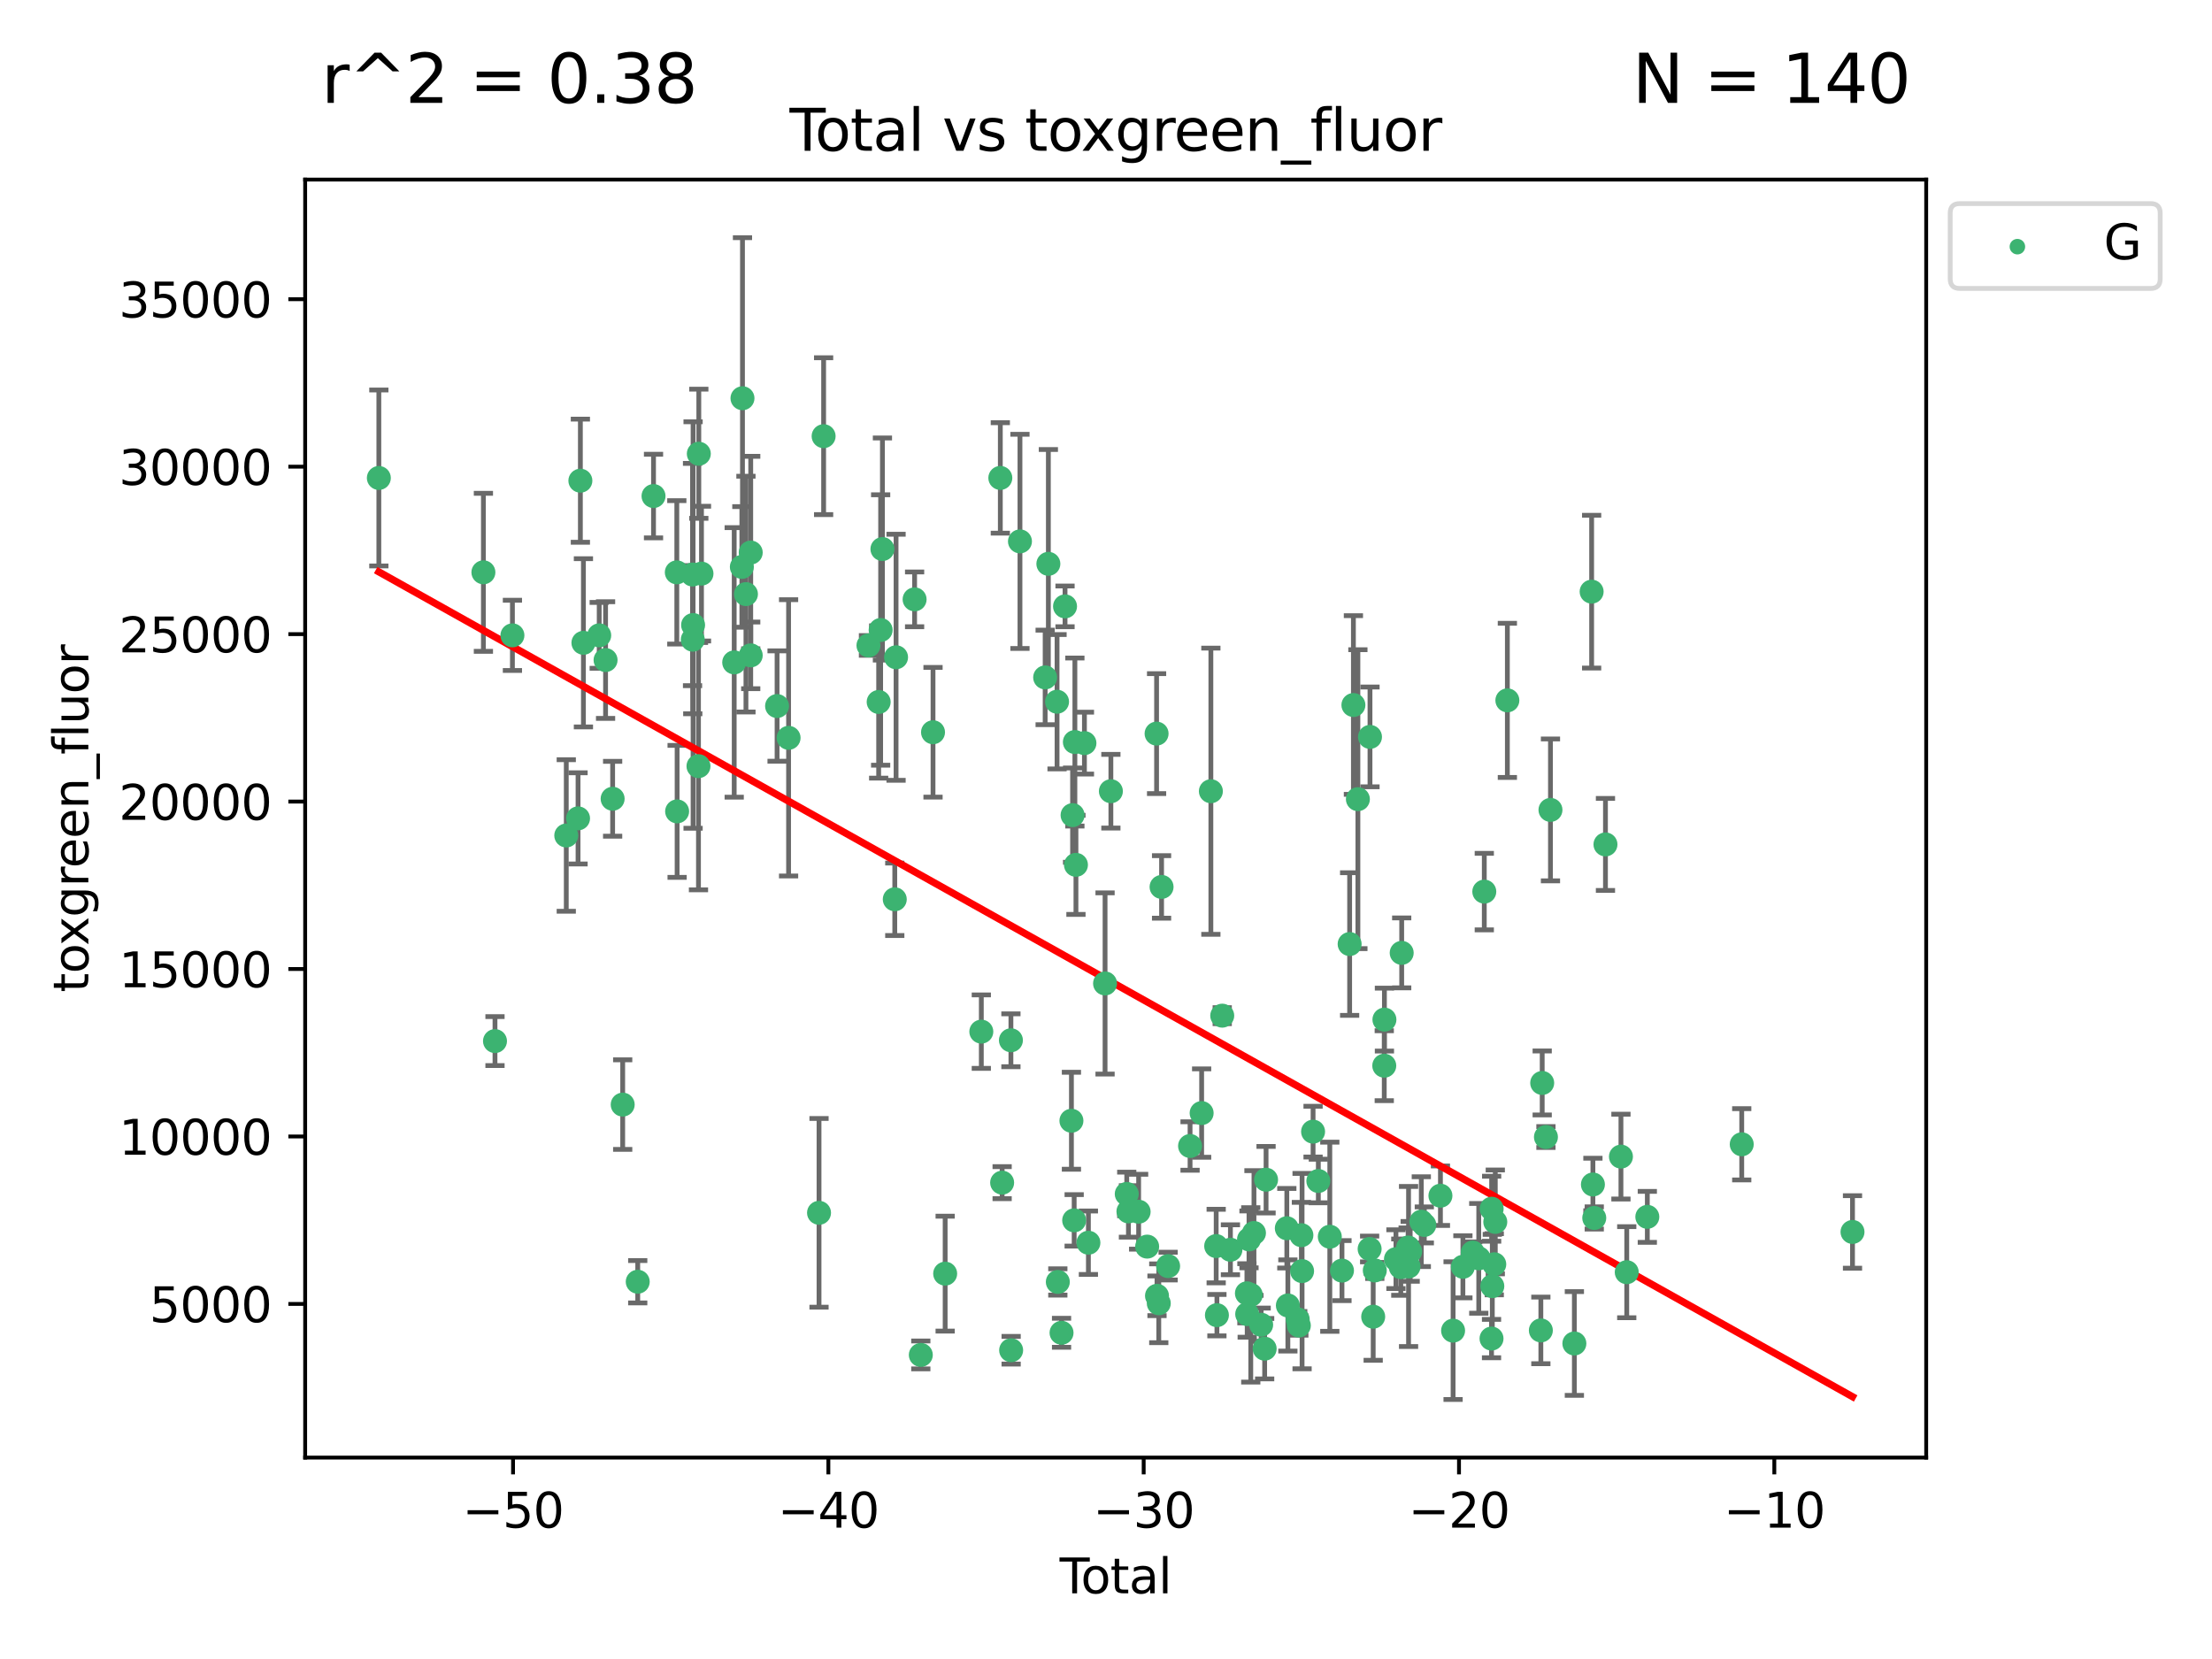 <?xml version="1.0" encoding="utf-8" standalone="no"?>
<!DOCTYPE svg PUBLIC "-//W3C//DTD SVG 1.1//EN"
  "http://www.w3.org/Graphics/SVG/1.1/DTD/svg11.dtd">
<svg xmlns:xlink="http://www.w3.org/1999/xlink" width="460.8pt" height="345.6pt" viewBox="0 0 460.8 345.6" xmlns="http://www.w3.org/2000/svg" version="1.1">
 <defs>
  <style type="text/css">*{stroke-linejoin: round; stroke-linecap: butt}</style>
 </defs>
 <g id="figure_1">
  <g id="patch_1">
   <path d="M 0 345.6 
L 460.8 345.6 
L 460.8 0 
L 0 0 
z
" style="fill: #ffffff"/>
  </g>
  <g id="axes_1">
   <g id="patch_2">
    <path d="M 63.571 303.64 
L 401.26 303.64 
L 401.26 37.411 
L 63.571 37.411 
z
" style="fill: #ffffff"/>
   </g>
   <g id="PathCollection_1">
    <defs>
     <path id="m9ef8582f53" d="M 0 1.118 
C 0.297 1.118 0.581 1 0.791 0.791 
C 1 0.581 1.118 0.297 1.118 0 
C 1.118 -0.297 1 -0.581 0.791 -0.791 
C 0.581 -1 0.297 -1.118 0 -1.118 
C -0.297 -1.118 -0.581 -1 -0.791 -0.791 
C -1 -0.581 -1.118 -0.297 -1.118 0 
C -1.118 0.297 -1 0.581 -0.791 0.791 
C -0.581 1 -0.297 1.118 0 1.118 
z
" style="stroke: #3cb371"/>
    </defs>
    <g clip-path="url(#pe20c467fc0)">
     <use xlink:href="#m9ef8582f53" x="78.921" y="99.568" style="fill: #3cb371; stroke: #3cb371"/>
     <use xlink:href="#m9ef8582f53" x="100.702" y="119.223" style="fill: #3cb371; stroke: #3cb371"/>
     <use xlink:href="#m9ef8582f53" x="103.116" y="216.875" style="fill: #3cb371; stroke: #3cb371"/>
     <use xlink:href="#m9ef8582f53" x="106.746" y="132.355" style="fill: #3cb371; stroke: #3cb371"/>
     <use xlink:href="#m9ef8582f53" x="117.964" y="174.046" style="fill: #3cb371; stroke: #3cb371"/>
     <use xlink:href="#m9ef8582f53" x="120.418" y="170.482" style="fill: #3cb371; stroke: #3cb371"/>
     <use xlink:href="#m9ef8582f53" x="120.903" y="100.136" style="fill: #3cb371; stroke: #3cb371"/>
     <use xlink:href="#m9ef8582f53" x="121.538" y="133.91" style="fill: #3cb371; stroke: #3cb371"/>
     <use xlink:href="#m9ef8582f53" x="124.827" y="132.357" style="fill: #3cb371; stroke: #3cb371"/>
     <use xlink:href="#m9ef8582f53" x="126.151" y="137.502" style="fill: #3cb371; stroke: #3cb371"/>
     <use xlink:href="#m9ef8582f53" x="127.623" y="166.398" style="fill: #3cb371; stroke: #3cb371"/>
     <use xlink:href="#m9ef8582f53" x="129.719" y="230.11" style="fill: #3cb371; stroke: #3cb371"/>
     <use xlink:href="#m9ef8582f53" x="132.852" y="267.011" style="fill: #3cb371; stroke: #3cb371"/>
     <use xlink:href="#m9ef8582f53" x="136.141" y="103.336" style="fill: #3cb371; stroke: #3cb371"/>
     <use xlink:href="#m9ef8582f53" x="140.992" y="119.23" style="fill: #3cb371; stroke: #3cb371"/>
     <use xlink:href="#m9ef8582f53" x="141.056" y="169.026" style="fill: #3cb371; stroke: #3cb371"/>
     <use xlink:href="#m9ef8582f53" x="144.267" y="119.685" style="fill: #3cb371; stroke: #3cb371"/>
     <use xlink:href="#m9ef8582f53" x="144.316" y="133.258" style="fill: #3cb371; stroke: #3cb371"/>
     <use xlink:href="#m9ef8582f53" x="144.383" y="130.205" style="fill: #3cb371; stroke: #3cb371"/>
     <use xlink:href="#m9ef8582f53" x="145.506" y="159.605" style="fill: #3cb371; stroke: #3cb371"/>
     <use xlink:href="#m9ef8582f53" x="145.576" y="94.521" style="fill: #3cb371; stroke: #3cb371"/>
     <use xlink:href="#m9ef8582f53" x="146.133" y="119.494" style="fill: #3cb371; stroke: #3cb371"/>
     <use xlink:href="#m9ef8582f53" x="152.949" y="137.991" style="fill: #3cb371; stroke: #3cb371"/>
     <use xlink:href="#m9ef8582f53" x="154.543" y="118.098" style="fill: #3cb371; stroke: #3cb371"/>
     <use xlink:href="#m9ef8582f53" x="154.672" y="82.96" style="fill: #3cb371; stroke: #3cb371"/>
     <use xlink:href="#m9ef8582f53" x="155.394" y="123.763" style="fill: #3cb371; stroke: #3cb371"/>
     <use xlink:href="#m9ef8582f53" x="156.39" y="115.105" style="fill: #3cb371; stroke: #3cb371"/>
     <use xlink:href="#m9ef8582f53" x="156.39" y="136.525" style="fill: #3cb371; stroke: #3cb371"/>
     <use xlink:href="#m9ef8582f53" x="161.879" y="147.082" style="fill: #3cb371; stroke: #3cb371"/>
     <use xlink:href="#m9ef8582f53" x="164.277" y="153.704" style="fill: #3cb371; stroke: #3cb371"/>
     <use xlink:href="#m9ef8582f53" x="170.618" y="252.652" style="fill: #3cb371; stroke: #3cb371"/>
     <use xlink:href="#m9ef8582f53" x="171.575" y="90.863" style="fill: #3cb371; stroke: #3cb371"/>
     <use xlink:href="#m9ef8582f53" x="180.917" y="134.458" style="fill: #3cb371; stroke: #3cb371"/>
     <use xlink:href="#m9ef8582f53" x="183.042" y="146.233" style="fill: #3cb371; stroke: #3cb371"/>
     <use xlink:href="#m9ef8582f53" x="183.455" y="131.241" style="fill: #3cb371; stroke: #3cb371"/>
     <use xlink:href="#m9ef8582f53" x="183.826" y="114.375" style="fill: #3cb371; stroke: #3cb371"/>
     <use xlink:href="#m9ef8582f53" x="186.398" y="187.338" style="fill: #3cb371; stroke: #3cb371"/>
     <use xlink:href="#m9ef8582f53" x="186.666" y="136.922" style="fill: #3cb371; stroke: #3cb371"/>
     <use xlink:href="#m9ef8582f53" x="190.529" y="124.857" style="fill: #3cb371; stroke: #3cb371"/>
     <use xlink:href="#m9ef8582f53" x="191.822" y="282.255" style="fill: #3cb371; stroke: #3cb371"/>
     <use xlink:href="#m9ef8582f53" x="194.365" y="152.54" style="fill: #3cb371; stroke: #3cb371"/>
     <use xlink:href="#m9ef8582f53" x="196.895" y="265.325" style="fill: #3cb371; stroke: #3cb371"/>
     <use xlink:href="#m9ef8582f53" x="204.426" y="214.907" style="fill: #3cb371; stroke: #3cb371"/>
     <use xlink:href="#m9ef8582f53" x="208.386" y="99.56" style="fill: #3cb371; stroke: #3cb371"/>
     <use xlink:href="#m9ef8582f53" x="208.763" y="246.368" style="fill: #3cb371; stroke: #3cb371"/>
     <use xlink:href="#m9ef8582f53" x="210.593" y="216.706" style="fill: #3cb371; stroke: #3cb371"/>
     <use xlink:href="#m9ef8582f53" x="210.639" y="281.279" style="fill: #3cb371; stroke: #3cb371"/>
     <use xlink:href="#m9ef8582f53" x="212.477" y="112.778" style="fill: #3cb371; stroke: #3cb371"/>
     <use xlink:href="#m9ef8582f53" x="217.726" y="141.118" style="fill: #3cb371; stroke: #3cb371"/>
     <use xlink:href="#m9ef8582f53" x="218.394" y="117.456" style="fill: #3cb371; stroke: #3cb371"/>
     <use xlink:href="#m9ef8582f53" x="220.203" y="146.182" style="fill: #3cb371; stroke: #3cb371"/>
     <use xlink:href="#m9ef8582f53" x="220.364" y="267.051" style="fill: #3cb371; stroke: #3cb371"/>
     <use xlink:href="#m9ef8582f53" x="221.139" y="277.644" style="fill: #3cb371; stroke: #3cb371"/>
     <use xlink:href="#m9ef8582f53" x="221.866" y="126.317" style="fill: #3cb371; stroke: #3cb371"/>
     <use xlink:href="#m9ef8582f53" x="223.197" y="233.473" style="fill: #3cb371; stroke: #3cb371"/>
     <use xlink:href="#m9ef8582f53" x="223.438" y="169.806" style="fill: #3cb371; stroke: #3cb371"/>
     <use xlink:href="#m9ef8582f53" x="223.769" y="254.221" style="fill: #3cb371; stroke: #3cb371"/>
     <use xlink:href="#m9ef8582f53" x="223.918" y="154.58" style="fill: #3cb371; stroke: #3cb371"/>
     <use xlink:href="#m9ef8582f53" x="224.14" y="180.163" style="fill: #3cb371; stroke: #3cb371"/>
     <use xlink:href="#m9ef8582f53" x="225.909" y="154.805" style="fill: #3cb371; stroke: #3cb371"/>
     <use xlink:href="#m9ef8582f53" x="226.734" y="258.881" style="fill: #3cb371; stroke: #3cb371"/>
     <use xlink:href="#m9ef8582f53" x="230.205" y="204.872" style="fill: #3cb371; stroke: #3cb371"/>
     <use xlink:href="#m9ef8582f53" x="231.418" y="164.825" style="fill: #3cb371; stroke: #3cb371"/>
     <use xlink:href="#m9ef8582f53" x="234.722" y="248.718" style="fill: #3cb371; stroke: #3cb371"/>
     <use xlink:href="#m9ef8582f53" x="235.074" y="252.356" style="fill: #3cb371; stroke: #3cb371"/>
     <use xlink:href="#m9ef8582f53" x="237.198" y="252.423" style="fill: #3cb371; stroke: #3cb371"/>
     <use xlink:href="#m9ef8582f53" x="238.975" y="259.692" style="fill: #3cb371; stroke: #3cb371"/>
     <use xlink:href="#m9ef8582f53" x="240.938" y="152.825" style="fill: #3cb371; stroke: #3cb371"/>
     <use xlink:href="#m9ef8582f53" x="241.024" y="269.94" style="fill: #3cb371; stroke: #3cb371"/>
     <use xlink:href="#m9ef8582f53" x="241.394" y="271.497" style="fill: #3cb371; stroke: #3cb371"/>
     <use xlink:href="#m9ef8582f53" x="241.976" y="184.763" style="fill: #3cb371; stroke: #3cb371"/>
     <use xlink:href="#m9ef8582f53" x="243.341" y="263.752" style="fill: #3cb371; stroke: #3cb371"/>
     <use xlink:href="#m9ef8582f53" x="247.912" y="238.732" style="fill: #3cb371; stroke: #3cb371"/>
     <use xlink:href="#m9ef8582f53" x="250.323" y="231.873" style="fill: #3cb371; stroke: #3cb371"/>
     <use xlink:href="#m9ef8582f53" x="252.247" y="164.829" style="fill: #3cb371; stroke: #3cb371"/>
     <use xlink:href="#m9ef8582f53" x="253.353" y="259.579" style="fill: #3cb371; stroke: #3cb371"/>
     <use xlink:href="#m9ef8582f53" x="253.506" y="273.974" style="fill: #3cb371; stroke: #3cb371"/>
     <use xlink:href="#m9ef8582f53" x="254.613" y="211.581" style="fill: #3cb371; stroke: #3cb371"/>
     <use xlink:href="#m9ef8582f53" x="256.32" y="260.346" style="fill: #3cb371; stroke: #3cb371"/>
     <use xlink:href="#m9ef8582f53" x="259.755" y="269.422" style="fill: #3cb371; stroke: #3cb371"/>
     <use xlink:href="#m9ef8582f53" x="259.814" y="273.753" style="fill: #3cb371; stroke: #3cb371"/>
     <use xlink:href="#m9ef8582f53" x="260.189" y="258.192" style="fill: #3cb371; stroke: #3cb371"/>
     <use xlink:href="#m9ef8582f53" x="260.558" y="269.747" style="fill: #3cb371; stroke: #3cb371"/>
     <use xlink:href="#m9ef8582f53" x="261.224" y="256.856" style="fill: #3cb371; stroke: #3cb371"/>
     <use xlink:href="#m9ef8582f53" x="262.722" y="275.967" style="fill: #3cb371; stroke: #3cb371"/>
     <use xlink:href="#m9ef8582f53" x="263.451" y="280.956" style="fill: #3cb371; stroke: #3cb371"/>
     <use xlink:href="#m9ef8582f53" x="263.744" y="245.755" style="fill: #3cb371; stroke: #3cb371"/>
     <use xlink:href="#m9ef8582f53" x="268.068" y="255.865" style="fill: #3cb371; stroke: #3cb371"/>
     <use xlink:href="#m9ef8582f53" x="268.287" y="271.952" style="fill: #3cb371; stroke: #3cb371"/>
     <use xlink:href="#m9ef8582f53" x="270.339" y="274.852" style="fill: #3cb371; stroke: #3cb371"/>
     <use xlink:href="#m9ef8582f53" x="270.571" y="276.133" style="fill: #3cb371; stroke: #3cb371"/>
     <use xlink:href="#m9ef8582f53" x="271.105" y="257.311" style="fill: #3cb371; stroke: #3cb371"/>
     <use xlink:href="#m9ef8582f53" x="271.247" y="264.794" style="fill: #3cb371; stroke: #3cb371"/>
     <use xlink:href="#m9ef8582f53" x="273.538" y="235.742" style="fill: #3cb371; stroke: #3cb371"/>
     <use xlink:href="#m9ef8582f53" x="274.633" y="246.023" style="fill: #3cb371; stroke: #3cb371"/>
     <use xlink:href="#m9ef8582f53" x="277.023" y="257.636" style="fill: #3cb371; stroke: #3cb371"/>
     <use xlink:href="#m9ef8582f53" x="279.558" y="264.691" style="fill: #3cb371; stroke: #3cb371"/>
     <use xlink:href="#m9ef8582f53" x="281.154" y="196.664" style="fill: #3cb371; stroke: #3cb371"/>
     <use xlink:href="#m9ef8582f53" x="281.94" y="146.868" style="fill: #3cb371; stroke: #3cb371"/>
     <use xlink:href="#m9ef8582f53" x="282.874" y="166.481" style="fill: #3cb371; stroke: #3cb371"/>
     <use xlink:href="#m9ef8582f53" x="285.319" y="260.186" style="fill: #3cb371; stroke: #3cb371"/>
     <use xlink:href="#m9ef8582f53" x="285.394" y="153.511" style="fill: #3cb371; stroke: #3cb371"/>
     <use xlink:href="#m9ef8582f53" x="286.061" y="274.294" style="fill: #3cb371; stroke: #3cb371"/>
     <use xlink:href="#m9ef8582f53" x="286.394" y="264.655" style="fill: #3cb371; stroke: #3cb371"/>
     <use xlink:href="#m9ef8582f53" x="288.366" y="222.005" style="fill: #3cb371; stroke: #3cb371"/>
     <use xlink:href="#m9ef8582f53" x="288.401" y="212.402" style="fill: #3cb371; stroke: #3cb371"/>
     <use xlink:href="#m9ef8582f53" x="290.801" y="262.304" style="fill: #3cb371; stroke: #3cb371"/>
     <use xlink:href="#m9ef8582f53" x="291.814" y="263.968" style="fill: #3cb371; stroke: #3cb371"/>
     <use xlink:href="#m9ef8582f53" x="291.999" y="198.501" style="fill: #3cb371; stroke: #3cb371"/>
     <use xlink:href="#m9ef8582f53" x="293.339" y="259.878" style="fill: #3cb371; stroke: #3cb371"/>
     <use xlink:href="#m9ef8582f53" x="293.428" y="263.832" style="fill: #3cb371; stroke: #3cb371"/>
     <use xlink:href="#m9ef8582f53" x="293.767" y="260.685" style="fill: #3cb371; stroke: #3cb371"/>
     <use xlink:href="#m9ef8582f53" x="296.085" y="254.494" style="fill: #3cb371; stroke: #3cb371"/>
     <use xlink:href="#m9ef8582f53" x="296.711" y="255.176" style="fill: #3cb371; stroke: #3cb371"/>
     <use xlink:href="#m9ef8582f53" x="300.069" y="249.086" style="fill: #3cb371; stroke: #3cb371"/>
     <use xlink:href="#m9ef8582f53" x="302.705" y="277.195" style="fill: #3cb371; stroke: #3cb371"/>
     <use xlink:href="#m9ef8582f53" x="304.749" y="263.898" style="fill: #3cb371; stroke: #3cb371"/>
     <use xlink:href="#m9ef8582f53" x="306.796" y="260.927" style="fill: #3cb371; stroke: #3cb371"/>
     <use xlink:href="#m9ef8582f53" x="308.053" y="262.134" style="fill: #3cb371; stroke: #3cb371"/>
     <use xlink:href="#m9ef8582f53" x="309.205" y="185.739" style="fill: #3cb371; stroke: #3cb371"/>
     <use xlink:href="#m9ef8582f53" x="310.712" y="278.848" style="fill: #3cb371; stroke: #3cb371"/>
     <use xlink:href="#m9ef8582f53" x="310.737" y="251.798" style="fill: #3cb371; stroke: #3cb371"/>
     <use xlink:href="#m9ef8582f53" x="310.875" y="267.926" style="fill: #3cb371; stroke: #3cb371"/>
     <use xlink:href="#m9ef8582f53" x="311.283" y="263.37" style="fill: #3cb371; stroke: #3cb371"/>
     <use xlink:href="#m9ef8582f53" x="311.495" y="254.546" style="fill: #3cb371; stroke: #3cb371"/>
     <use xlink:href="#m9ef8582f53" x="314.012" y="145.898" style="fill: #3cb371; stroke: #3cb371"/>
     <use xlink:href="#m9ef8582f53" x="320.988" y="277.15" style="fill: #3cb371; stroke: #3cb371"/>
     <use xlink:href="#m9ef8582f53" x="321.268" y="225.6" style="fill: #3cb371; stroke: #3cb371"/>
     <use xlink:href="#m9ef8582f53" x="322.047" y="236.865" style="fill: #3cb371; stroke: #3cb371"/>
     <use xlink:href="#m9ef8582f53" x="322.991" y="168.718" style="fill: #3cb371; stroke: #3cb371"/>
     <use xlink:href="#m9ef8582f53" x="327.97" y="279.873" style="fill: #3cb371; stroke: #3cb371"/>
     <use xlink:href="#m9ef8582f53" x="331.567" y="123.252" style="fill: #3cb371; stroke: #3cb371"/>
     <use xlink:href="#m9ef8582f53" x="331.833" y="246.749" style="fill: #3cb371; stroke: #3cb371"/>
     <use xlink:href="#m9ef8582f53" x="332.113" y="253.723" style="fill: #3cb371; stroke: #3cb371"/>
     <use xlink:href="#m9ef8582f53" x="334.448" y="175.91" style="fill: #3cb371; stroke: #3cb371"/>
     <use xlink:href="#m9ef8582f53" x="337.672" y="240.944" style="fill: #3cb371; stroke: #3cb371"/>
     <use xlink:href="#m9ef8582f53" x="338.88" y="265.024" style="fill: #3cb371; stroke: #3cb371"/>
     <use xlink:href="#m9ef8582f53" x="343.167" y="253.492" style="fill: #3cb371; stroke: #3cb371"/>
     <use xlink:href="#m9ef8582f53" x="362.835" y="238.379" style="fill: #3cb371; stroke: #3cb371"/>
     <use xlink:href="#m9ef8582f53" x="385.911" y="256.636" style="fill: #3cb371; stroke: #3cb371"/>
    </g>
   </g>
   <g id="matplotlib.axis_1">
    <g id="xtick_1">
     <g id="line2d_1">
      <defs>
       <path id="mb57e3b8c8f" d="M 0 0 
L 0 3.5 
" style="stroke: #000000; stroke-width: 0.8"/>
      </defs>
      <g>
       <use xlink:href="#mb57e3b8c8f" x="106.876" y="303.64" style="stroke: #000000; stroke-width: 0.8"/>
      </g>
     </g>
     <g id="text_1">
      <!-- −50 -->
      <g transform="translate(96.323 318.238)scale(0.1 -0.1)">
       <defs>
        <path id="DejaVuSans-2212" d="M 678 2272 
L 4684 2272 
L 4684 1741 
L 678 1741 
L 678 2272 
z
" transform="scale(0.016)"/>
        <path id="DejaVuSans-35" d="M 691 4666 
L 3169 4666 
L 3169 4134 
L 1269 4134 
L 1269 2991 
Q 1406 3038 1543 3061 
Q 1681 3084 1819 3084 
Q 2600 3084 3056 2656 
Q 3513 2228 3513 1497 
Q 3513 744 3044 326 
Q 2575 -91 1722 -91 
Q 1428 -91 1123 -41 
Q 819 9 494 109 
L 494 744 
Q 775 591 1075 516 
Q 1375 441 1709 441 
Q 2250 441 2565 725 
Q 2881 1009 2881 1497 
Q 2881 1984 2565 2268 
Q 2250 2553 1709 2553 
Q 1456 2553 1204 2497 
Q 953 2441 691 2322 
L 691 4666 
z
" transform="scale(0.016)"/>
        <path id="DejaVuSans-30" d="M 2034 4250 
Q 1547 4250 1301 3770 
Q 1056 3291 1056 2328 
Q 1056 1369 1301 889 
Q 1547 409 2034 409 
Q 2525 409 2770 889 
Q 3016 1369 3016 2328 
Q 3016 3291 2770 3770 
Q 2525 4250 2034 4250 
z
M 2034 4750 
Q 2819 4750 3233 4129 
Q 3647 3509 3647 2328 
Q 3647 1150 3233 529 
Q 2819 -91 2034 -91 
Q 1250 -91 836 529 
Q 422 1150 422 2328 
Q 422 3509 836 4129 
Q 1250 4750 2034 4750 
z
" transform="scale(0.016)"/>
       </defs>
       <use xlink:href="#DejaVuSans-2212"/>
       <use xlink:href="#DejaVuSans-35" x="83.789"/>
       <use xlink:href="#DejaVuSans-30" x="147.412"/>
      </g>
     </g>
    </g>
    <g id="xtick_2">
     <g id="line2d_2">
      <g>
       <use xlink:href="#mb57e3b8c8f" x="172.563" y="303.64" style="stroke: #000000; stroke-width: 0.8"/>
      </g>
     </g>
     <g id="text_2">
      <!-- −40 -->
      <g transform="translate(162.01 318.238)scale(0.1 -0.1)">
       <defs>
        <path id="DejaVuSans-34" d="M 2419 4116 
L 825 1625 
L 2419 1625 
L 2419 4116 
z
M 2253 4666 
L 3047 4666 
L 3047 1625 
L 3713 1625 
L 3713 1100 
L 3047 1100 
L 3047 0 
L 2419 0 
L 2419 1100 
L 313 1100 
L 313 1709 
L 2253 4666 
z
" transform="scale(0.016)"/>
       </defs>
       <use xlink:href="#DejaVuSans-2212"/>
       <use xlink:href="#DejaVuSans-34" x="83.789"/>
       <use xlink:href="#DejaVuSans-30" x="147.412"/>
      </g>
     </g>
    </g>
    <g id="xtick_3">
     <g id="line2d_3">
      <g>
       <use xlink:href="#mb57e3b8c8f" x="238.249" y="303.64" style="stroke: #000000; stroke-width: 0.8"/>
      </g>
     </g>
     <g id="text_3">
      <!-- −30 -->
      <g transform="translate(227.697 318.238)scale(0.1 -0.1)">
       <defs>
        <path id="DejaVuSans-33" d="M 2597 2516 
Q 3050 2419 3304 2112 
Q 3559 1806 3559 1356 
Q 3559 666 3084 287 
Q 2609 -91 1734 -91 
Q 1441 -91 1130 -33 
Q 819 25 488 141 
L 488 750 
Q 750 597 1062 519 
Q 1375 441 1716 441 
Q 2309 441 2620 675 
Q 2931 909 2931 1356 
Q 2931 1769 2642 2001 
Q 2353 2234 1838 2234 
L 1294 2234 
L 1294 2753 
L 1863 2753 
Q 2328 2753 2575 2939 
Q 2822 3125 2822 3475 
Q 2822 3834 2567 4026 
Q 2313 4219 1838 4219 
Q 1578 4219 1281 4162 
Q 984 4106 628 3988 
L 628 4550 
Q 988 4650 1302 4700 
Q 1616 4750 1894 4750 
Q 2613 4750 3031 4423 
Q 3450 4097 3450 3541 
Q 3450 3153 3228 2886 
Q 3006 2619 2597 2516 
z
" transform="scale(0.016)"/>
       </defs>
       <use xlink:href="#DejaVuSans-2212"/>
       <use xlink:href="#DejaVuSans-33" x="83.789"/>
       <use xlink:href="#DejaVuSans-30" x="147.412"/>
      </g>
     </g>
    </g>
    <g id="xtick_4">
     <g id="line2d_4">
      <g>
       <use xlink:href="#mb57e3b8c8f" x="303.936" y="303.64" style="stroke: #000000; stroke-width: 0.8"/>
      </g>
     </g>
     <g id="text_4">
      <!-- −20 -->
      <g transform="translate(293.384 318.238)scale(0.1 -0.1)">
       <defs>
        <path id="DejaVuSans-32" d="M 1228 531 
L 3431 531 
L 3431 0 
L 469 0 
L 469 531 
Q 828 903 1448 1529 
Q 2069 2156 2228 2338 
Q 2531 2678 2651 2914 
Q 2772 3150 2772 3378 
Q 2772 3750 2511 3984 
Q 2250 4219 1831 4219 
Q 1534 4219 1204 4116 
Q 875 4013 500 3803 
L 500 4441 
Q 881 4594 1212 4672 
Q 1544 4750 1819 4750 
Q 2544 4750 2975 4387 
Q 3406 4025 3406 3419 
Q 3406 3131 3298 2873 
Q 3191 2616 2906 2266 
Q 2828 2175 2409 1742 
Q 1991 1309 1228 531 
z
" transform="scale(0.016)"/>
       </defs>
       <use xlink:href="#DejaVuSans-2212"/>
       <use xlink:href="#DejaVuSans-32" x="83.789"/>
       <use xlink:href="#DejaVuSans-30" x="147.412"/>
      </g>
     </g>
    </g>
    <g id="xtick_5">
     <g id="line2d_5">
      <g>
       <use xlink:href="#mb57e3b8c8f" x="369.623" y="303.64" style="stroke: #000000; stroke-width: 0.8"/>
      </g>
     </g>
     <g id="text_5">
      <!-- −10 -->
      <g transform="translate(359.071 318.238)scale(0.1 -0.1)">
       <defs>
        <path id="DejaVuSans-31" d="M 794 531 
L 1825 531 
L 1825 4091 
L 703 3866 
L 703 4441 
L 1819 4666 
L 2450 4666 
L 2450 531 
L 3481 531 
L 3481 0 
L 794 0 
L 794 531 
z
" transform="scale(0.016)"/>
       </defs>
       <use xlink:href="#DejaVuSans-2212"/>
       <use xlink:href="#DejaVuSans-31" x="83.789"/>
       <use xlink:href="#DejaVuSans-30" x="147.412"/>
      </g>
     </g>
    </g>
    <g id="text_6">
     <!-- Total -->
     <g transform="translate(220.739 331.917)scale(0.1 -0.1)">
      <defs>
       <path id="DejaVuSans-54" d="M -19 4666 
L 3928 4666 
L 3928 4134 
L 2272 4134 
L 2272 0 
L 1638 0 
L 1638 4134 
L -19 4134 
L -19 4666 
z
" transform="scale(0.016)"/>
       <path id="DejaVuSans-6f" d="M 1959 3097 
Q 1497 3097 1228 2736 
Q 959 2375 959 1747 
Q 959 1119 1226 758 
Q 1494 397 1959 397 
Q 2419 397 2687 759 
Q 2956 1122 2956 1747 
Q 2956 2369 2687 2733 
Q 2419 3097 1959 3097 
z
M 1959 3584 
Q 2709 3584 3137 3096 
Q 3566 2609 3566 1747 
Q 3566 888 3137 398 
Q 2709 -91 1959 -91 
Q 1206 -91 779 398 
Q 353 888 353 1747 
Q 353 2609 779 3096 
Q 1206 3584 1959 3584 
z
" transform="scale(0.016)"/>
       <path id="DejaVuSans-74" d="M 1172 4494 
L 1172 3500 
L 2356 3500 
L 2356 3053 
L 1172 3053 
L 1172 1153 
Q 1172 725 1289 603 
Q 1406 481 1766 481 
L 2356 481 
L 2356 0 
L 1766 0 
Q 1100 0 847 248 
Q 594 497 594 1153 
L 594 3053 
L 172 3053 
L 172 3500 
L 594 3500 
L 594 4494 
L 1172 4494 
z
" transform="scale(0.016)"/>
       <path id="DejaVuSans-61" d="M 2194 1759 
Q 1497 1759 1228 1600 
Q 959 1441 959 1056 
Q 959 750 1161 570 
Q 1363 391 1709 391 
Q 2188 391 2477 730 
Q 2766 1069 2766 1631 
L 2766 1759 
L 2194 1759 
z
M 3341 1997 
L 3341 0 
L 2766 0 
L 2766 531 
Q 2569 213 2275 61 
Q 1981 -91 1556 -91 
Q 1019 -91 701 211 
Q 384 513 384 1019 
Q 384 1609 779 1909 
Q 1175 2209 1959 2209 
L 2766 2209 
L 2766 2266 
Q 2766 2663 2505 2880 
Q 2244 3097 1772 3097 
Q 1472 3097 1187 3025 
Q 903 2953 641 2809 
L 641 3341 
Q 956 3463 1253 3523 
Q 1550 3584 1831 3584 
Q 2591 3584 2966 3190 
Q 3341 2797 3341 1997 
z
" transform="scale(0.016)"/>
       <path id="DejaVuSans-6c" d="M 603 4863 
L 1178 4863 
L 1178 0 
L 603 0 
L 603 4863 
z
" transform="scale(0.016)"/>
      </defs>
      <use xlink:href="#DejaVuSans-54"/>
      <use xlink:href="#DejaVuSans-6f" x="44.084"/>
      <use xlink:href="#DejaVuSans-74" x="105.266"/>
      <use xlink:href="#DejaVuSans-61" x="144.475"/>
      <use xlink:href="#DejaVuSans-6c" x="205.754"/>
     </g>
    </g>
   </g>
   <g id="matplotlib.axis_2">
    <g id="ytick_1">
     <g id="line2d_6">
      <defs>
       <path id="m7291fc96e0" d="M 0 0 
L -3.5 0 
" style="stroke: #000000; stroke-width: 0.8"/>
      </defs>
      <g>
       <use xlink:href="#m7291fc96e0" x="63.571" y="271.633" style="stroke: #000000; stroke-width: 0.8"/>
      </g>
     </g>
     <g id="text_7">
      <!-- 5000 -->
      <g transform="translate(31.121 275.432)scale(0.1 -0.1)">
       <use xlink:href="#DejaVuSans-35"/>
       <use xlink:href="#DejaVuSans-30" x="63.623"/>
       <use xlink:href="#DejaVuSans-30" x="127.246"/>
       <use xlink:href="#DejaVuSans-30" x="190.869"/>
      </g>
     </g>
    </g>
    <g id="ytick_2">
     <g id="line2d_7">
      <g>
       <use xlink:href="#m7291fc96e0" x="63.571" y="236.749" style="stroke: #000000; stroke-width: 0.8"/>
      </g>
     </g>
     <g id="text_8">
      <!-- 10000 -->
      <g transform="translate(24.759 240.548)scale(0.1 -0.1)">
       <use xlink:href="#DejaVuSans-31"/>
       <use xlink:href="#DejaVuSans-30" x="63.623"/>
       <use xlink:href="#DejaVuSans-30" x="127.246"/>
       <use xlink:href="#DejaVuSans-30" x="190.869"/>
       <use xlink:href="#DejaVuSans-30" x="254.492"/>
      </g>
     </g>
    </g>
    <g id="ytick_3">
     <g id="line2d_8">
      <g>
       <use xlink:href="#m7291fc96e0" x="63.571" y="201.865" style="stroke: #000000; stroke-width: 0.8"/>
      </g>
     </g>
     <g id="text_9">
      <!-- 15000 -->
      <g transform="translate(24.759 205.664)scale(0.1 -0.1)">
       <use xlink:href="#DejaVuSans-31"/>
       <use xlink:href="#DejaVuSans-35" x="63.623"/>
       <use xlink:href="#DejaVuSans-30" x="127.246"/>
       <use xlink:href="#DejaVuSans-30" x="190.869"/>
       <use xlink:href="#DejaVuSans-30" x="254.492"/>
      </g>
     </g>
    </g>
    <g id="ytick_4">
     <g id="line2d_9">
      <g>
       <use xlink:href="#m7291fc96e0" x="63.571" y="166.981" style="stroke: #000000; stroke-width: 0.8"/>
      </g>
     </g>
     <g id="text_10">
      <!-- 20000 -->
      <g transform="translate(24.759 170.78)scale(0.1 -0.1)">
       <use xlink:href="#DejaVuSans-32"/>
       <use xlink:href="#DejaVuSans-30" x="63.623"/>
       <use xlink:href="#DejaVuSans-30" x="127.246"/>
       <use xlink:href="#DejaVuSans-30" x="190.869"/>
       <use xlink:href="#DejaVuSans-30" x="254.492"/>
      </g>
     </g>
    </g>
    <g id="ytick_5">
     <g id="line2d_10">
      <g>
       <use xlink:href="#m7291fc96e0" x="63.571" y="132.097" style="stroke: #000000; stroke-width: 0.8"/>
      </g>
     </g>
     <g id="text_11">
      <!-- 25000 -->
      <g transform="translate(24.759 135.896)scale(0.1 -0.1)">
       <use xlink:href="#DejaVuSans-32"/>
       <use xlink:href="#DejaVuSans-35" x="63.623"/>
       <use xlink:href="#DejaVuSans-30" x="127.246"/>
       <use xlink:href="#DejaVuSans-30" x="190.869"/>
       <use xlink:href="#DejaVuSans-30" x="254.492"/>
      </g>
     </g>
    </g>
    <g id="ytick_6">
     <g id="line2d_11">
      <g>
       <use xlink:href="#m7291fc96e0" x="63.571" y="97.213" style="stroke: #000000; stroke-width: 0.8"/>
      </g>
     </g>
     <g id="text_12">
      <!-- 30000 -->
      <g transform="translate(24.759 101.013)scale(0.1 -0.1)">
       <use xlink:href="#DejaVuSans-33"/>
       <use xlink:href="#DejaVuSans-30" x="63.623"/>
       <use xlink:href="#DejaVuSans-30" x="127.246"/>
       <use xlink:href="#DejaVuSans-30" x="190.869"/>
       <use xlink:href="#DejaVuSans-30" x="254.492"/>
      </g>
     </g>
    </g>
    <g id="ytick_7">
     <g id="line2d_12">
      <g>
       <use xlink:href="#m7291fc96e0" x="63.571" y="62.33" style="stroke: #000000; stroke-width: 0.8"/>
      </g>
     </g>
     <g id="text_13">
      <!-- 35000 -->
      <g transform="translate(24.759 66.129)scale(0.1 -0.1)">
       <use xlink:href="#DejaVuSans-33"/>
       <use xlink:href="#DejaVuSans-35" x="63.623"/>
       <use xlink:href="#DejaVuSans-30" x="127.246"/>
       <use xlink:href="#DejaVuSans-30" x="190.869"/>
       <use xlink:href="#DejaVuSans-30" x="254.492"/>
      </g>
     </g>
    </g>
    <g id="text_14">
     <!-- toxgreen_fluor -->
     <g transform="translate(18.401 206.72)rotate(-90)scale(0.1 -0.1)">
      <defs>
       <path id="DejaVuSans-78" d="M 3513 3500 
L 2247 1797 
L 3578 0 
L 2900 0 
L 1881 1375 
L 863 0 
L 184 0 
L 1544 1831 
L 300 3500 
L 978 3500 
L 1906 2253 
L 2834 3500 
L 3513 3500 
z
" transform="scale(0.016)"/>
       <path id="DejaVuSans-67" d="M 2906 1791 
Q 2906 2416 2648 2759 
Q 2391 3103 1925 3103 
Q 1463 3103 1205 2759 
Q 947 2416 947 1791 
Q 947 1169 1205 825 
Q 1463 481 1925 481 
Q 2391 481 2648 825 
Q 2906 1169 2906 1791 
z
M 3481 434 
Q 3481 -459 3084 -895 
Q 2688 -1331 1869 -1331 
Q 1566 -1331 1297 -1286 
Q 1028 -1241 775 -1147 
L 775 -588 
Q 1028 -725 1275 -790 
Q 1522 -856 1778 -856 
Q 2344 -856 2625 -561 
Q 2906 -266 2906 331 
L 2906 616 
Q 2728 306 2450 153 
Q 2172 0 1784 0 
Q 1141 0 747 490 
Q 353 981 353 1791 
Q 353 2603 747 3093 
Q 1141 3584 1784 3584 
Q 2172 3584 2450 3431 
Q 2728 3278 2906 2969 
L 2906 3500 
L 3481 3500 
L 3481 434 
z
" transform="scale(0.016)"/>
       <path id="DejaVuSans-72" d="M 2631 2963 
Q 2534 3019 2420 3045 
Q 2306 3072 2169 3072 
Q 1681 3072 1420 2755 
Q 1159 2438 1159 1844 
L 1159 0 
L 581 0 
L 581 3500 
L 1159 3500 
L 1159 2956 
Q 1341 3275 1631 3429 
Q 1922 3584 2338 3584 
Q 2397 3584 2469 3576 
Q 2541 3569 2628 3553 
L 2631 2963 
z
" transform="scale(0.016)"/>
       <path id="DejaVuSans-65" d="M 3597 1894 
L 3597 1613 
L 953 1613 
Q 991 1019 1311 708 
Q 1631 397 2203 397 
Q 2534 397 2845 478 
Q 3156 559 3463 722 
L 3463 178 
Q 3153 47 2828 -22 
Q 2503 -91 2169 -91 
Q 1331 -91 842 396 
Q 353 884 353 1716 
Q 353 2575 817 3079 
Q 1281 3584 2069 3584 
Q 2775 3584 3186 3129 
Q 3597 2675 3597 1894 
z
M 3022 2063 
Q 3016 2534 2758 2815 
Q 2500 3097 2075 3097 
Q 1594 3097 1305 2825 
Q 1016 2553 972 2059 
L 3022 2063 
z
" transform="scale(0.016)"/>
       <path id="DejaVuSans-6e" d="M 3513 2113 
L 3513 0 
L 2938 0 
L 2938 2094 
Q 2938 2591 2744 2837 
Q 2550 3084 2163 3084 
Q 1697 3084 1428 2787 
Q 1159 2491 1159 1978 
L 1159 0 
L 581 0 
L 581 3500 
L 1159 3500 
L 1159 2956 
Q 1366 3272 1645 3428 
Q 1925 3584 2291 3584 
Q 2894 3584 3203 3211 
Q 3513 2838 3513 2113 
z
" transform="scale(0.016)"/>
       <path id="DejaVuSans-5f" d="M 3263 -1063 
L 3263 -1509 
L -63 -1509 
L -63 -1063 
L 3263 -1063 
z
" transform="scale(0.016)"/>
       <path id="DejaVuSans-66" d="M 2375 4863 
L 2375 4384 
L 1825 4384 
Q 1516 4384 1395 4259 
Q 1275 4134 1275 3809 
L 1275 3500 
L 2222 3500 
L 2222 3053 
L 1275 3053 
L 1275 0 
L 697 0 
L 697 3053 
L 147 3053 
L 147 3500 
L 697 3500 
L 697 3744 
Q 697 4328 969 4595 
Q 1241 4863 1831 4863 
L 2375 4863 
z
" transform="scale(0.016)"/>
       <path id="DejaVuSans-75" d="M 544 1381 
L 544 3500 
L 1119 3500 
L 1119 1403 
Q 1119 906 1312 657 
Q 1506 409 1894 409 
Q 2359 409 2629 706 
Q 2900 1003 2900 1516 
L 2900 3500 
L 3475 3500 
L 3475 0 
L 2900 0 
L 2900 538 
Q 2691 219 2414 64 
Q 2138 -91 1772 -91 
Q 1169 -91 856 284 
Q 544 659 544 1381 
z
M 1991 3584 
L 1991 3584 
z
" transform="scale(0.016)"/>
      </defs>
      <use xlink:href="#DejaVuSans-74"/>
      <use xlink:href="#DejaVuSans-6f" x="39.209"/>
      <use xlink:href="#DejaVuSans-78" x="97.266"/>
      <use xlink:href="#DejaVuSans-67" x="156.445"/>
      <use xlink:href="#DejaVuSans-72" x="219.922"/>
      <use xlink:href="#DejaVuSans-65" x="258.785"/>
      <use xlink:href="#DejaVuSans-65" x="320.309"/>
      <use xlink:href="#DejaVuSans-6e" x="381.832"/>
      <use xlink:href="#DejaVuSans-5f" x="445.211"/>
      <use xlink:href="#DejaVuSans-66" x="495.211"/>
      <use xlink:href="#DejaVuSans-6c" x="530.416"/>
      <use xlink:href="#DejaVuSans-75" x="558.199"/>
      <use xlink:href="#DejaVuSans-6f" x="621.578"/>
      <use xlink:href="#DejaVuSans-72" x="682.76"/>
     </g>
    </g>
   </g>
   <g id="LineCollection_1">
    <path d="M 78.921 117.897 
L 78.921 81.238 
" clip-path="url(#pe20c467fc0)" style="fill: none; stroke: #696969"/>
    <path d="M 100.702 135.683 
L 100.702 102.763 
" clip-path="url(#pe20c467fc0)" style="fill: none; stroke: #696969"/>
    <path d="M 103.116 221.973 
L 103.116 211.777 
" clip-path="url(#pe20c467fc0)" style="fill: none; stroke: #696969"/>
    <path d="M 106.746 139.669 
L 106.746 125.041 
" clip-path="url(#pe20c467fc0)" style="fill: none; stroke: #696969"/>
    <path d="M 117.964 189.831 
L 117.964 158.261 
" clip-path="url(#pe20c467fc0)" style="fill: none; stroke: #696969"/>
    <path d="M 120.418 179.981 
L 120.418 160.983 
" clip-path="url(#pe20c467fc0)" style="fill: none; stroke: #696969"/>
    <path d="M 120.903 112.962 
L 120.903 87.311 
" clip-path="url(#pe20c467fc0)" style="fill: none; stroke: #696969"/>
    <path d="M 121.538 151.431 
L 121.538 116.389 
" clip-path="url(#pe20c467fc0)" style="fill: none; stroke: #696969"/>
    <path d="M 124.827 139.215 
L 124.827 125.498 
" clip-path="url(#pe20c467fc0)" style="fill: none; stroke: #696969"/>
    <path d="M 126.151 149.654 
L 126.151 125.35 
" clip-path="url(#pe20c467fc0)" style="fill: none; stroke: #696969"/>
    <path d="M 127.623 174.194 
L 127.623 158.602 
" clip-path="url(#pe20c467fc0)" style="fill: none; stroke: #696969"/>
    <path d="M 129.719 239.44 
L 129.719 220.78 
" clip-path="url(#pe20c467fc0)" style="fill: none; stroke: #696969"/>
    <path d="M 132.852 271.423 
L 132.852 262.598 
" clip-path="url(#pe20c467fc0)" style="fill: none; stroke: #696969"/>
    <path d="M 136.141 112.044 
L 136.141 94.628 
" clip-path="url(#pe20c467fc0)" style="fill: none; stroke: #696969"/>
    <path d="M 140.992 134.165 
L 140.992 104.295 
" clip-path="url(#pe20c467fc0)" style="fill: none; stroke: #696969"/>
    <path d="M 141.056 182.77 
L 141.056 155.281 
" clip-path="url(#pe20c467fc0)" style="fill: none; stroke: #696969"/>
    <path d="M 144.267 142.836 
L 144.267 96.534 
" clip-path="url(#pe20c467fc0)" style="fill: none; stroke: #696969"/>
    <path d="M 144.316 148.687 
L 144.316 117.829 
" clip-path="url(#pe20c467fc0)" style="fill: none; stroke: #696969"/>
    <path d="M 144.383 172.542 
L 144.383 87.867 
" clip-path="url(#pe20c467fc0)" style="fill: none; stroke: #696969"/>
    <path d="M 145.506 185.37 
L 145.506 133.84 
" clip-path="url(#pe20c467fc0)" style="fill: none; stroke: #696969"/>
    <path d="M 145.576 107.973 
L 145.576 81.069 
" clip-path="url(#pe20c467fc0)" style="fill: none; stroke: #696969"/>
    <path d="M 146.133 133.526 
L 146.133 105.461 
" clip-path="url(#pe20c467fc0)" style="fill: none; stroke: #696969"/>
    <path d="M 152.949 166.064 
L 152.949 109.918 
" clip-path="url(#pe20c467fc0)" style="fill: none; stroke: #696969"/>
    <path d="M 154.543 130.662 
L 154.543 105.533 
" clip-path="url(#pe20c467fc0)" style="fill: none; stroke: #696969"/>
    <path d="M 154.672 116.408 
L 154.672 49.513 
" clip-path="url(#pe20c467fc0)" style="fill: none; stroke: #696969"/>
    <path d="M 155.394 148.32 
L 155.394 99.206 
" clip-path="url(#pe20c467fc0)" style="fill: none; stroke: #696969"/>
    <path d="M 156.39 135.15 
L 156.39 95.061 
" clip-path="url(#pe20c467fc0)" style="fill: none; stroke: #696969"/>
    <path d="M 156.39 143.465 
L 156.39 129.585 
" clip-path="url(#pe20c467fc0)" style="fill: none; stroke: #696969"/>
    <path d="M 161.879 158.578 
L 161.879 135.585 
" clip-path="url(#pe20c467fc0)" style="fill: none; stroke: #696969"/>
    <path d="M 164.277 182.486 
L 164.277 124.923 
" clip-path="url(#pe20c467fc0)" style="fill: none; stroke: #696969"/>
    <path d="M 170.618 272.307 
L 170.618 232.996 
" clip-path="url(#pe20c467fc0)" style="fill: none; stroke: #696969"/>
    <path d="M 171.575 107.199 
L 171.575 74.526 
" clip-path="url(#pe20c467fc0)" style="fill: none; stroke: #696969"/>
    <path d="M 180.917 136.513 
L 180.917 132.403 
" clip-path="url(#pe20c467fc0)" style="fill: none; stroke: #696969"/>
    <path d="M 183.042 162.094 
L 183.042 130.372 
" clip-path="url(#pe20c467fc0)" style="fill: none; stroke: #696969"/>
    <path d="M 183.455 159.409 
L 183.455 103.073 
" clip-path="url(#pe20c467fc0)" style="fill: none; stroke: #696969"/>
    <path d="M 183.826 137.51 
L 183.826 91.24 
" clip-path="url(#pe20c467fc0)" style="fill: none; stroke: #696969"/>
    <path d="M 186.398 194.889 
L 186.398 179.788 
" clip-path="url(#pe20c467fc0)" style="fill: none; stroke: #696969"/>
    <path d="M 186.666 162.552 
L 186.666 111.293 
" clip-path="url(#pe20c467fc0)" style="fill: none; stroke: #696969"/>
    <path d="M 190.529 130.561 
L 190.529 119.154 
" clip-path="url(#pe20c467fc0)" style="fill: none; stroke: #696969"/>
    <path d="M 191.822 285.162 
L 191.822 279.348 
" clip-path="url(#pe20c467fc0)" style="fill: none; stroke: #696969"/>
    <path d="M 194.365 166.051 
L 194.365 139.029 
" clip-path="url(#pe20c467fc0)" style="fill: none; stroke: #696969"/>
    <path d="M 196.895 277.293 
L 196.895 253.356 
" clip-path="url(#pe20c467fc0)" style="fill: none; stroke: #696969"/>
    <path d="M 204.426 222.559 
L 204.426 207.255 
" clip-path="url(#pe20c467fc0)" style="fill: none; stroke: #696969"/>
    <path d="M 208.386 111.064 
L 208.386 88.056 
" clip-path="url(#pe20c467fc0)" style="fill: none; stroke: #696969"/>
    <path d="M 208.763 249.704 
L 208.763 243.033 
" clip-path="url(#pe20c467fc0)" style="fill: none; stroke: #696969"/>
    <path d="M 210.593 222.216 
L 210.593 211.197 
" clip-path="url(#pe20c467fc0)" style="fill: none; stroke: #696969"/>
    <path d="M 210.639 284.162 
L 210.639 278.397 
" clip-path="url(#pe20c467fc0)" style="fill: none; stroke: #696969"/>
    <path d="M 212.477 135.084 
L 212.477 90.473 
" clip-path="url(#pe20c467fc0)" style="fill: none; stroke: #696969"/>
    <path d="M 217.726 150.963 
L 217.726 131.272 
" clip-path="url(#pe20c467fc0)" style="fill: none; stroke: #696969"/>
    <path d="M 218.394 141.273 
L 218.394 93.639 
" clip-path="url(#pe20c467fc0)" style="fill: none; stroke: #696969"/>
    <path d="M 220.203 160.176 
L 220.203 132.188 
" clip-path="url(#pe20c467fc0)" style="fill: none; stroke: #696969"/>
    <path d="M 220.364 269.797 
L 220.364 264.305 
" clip-path="url(#pe20c467fc0)" style="fill: none; stroke: #696969"/>
    <path d="M 221.139 280.665 
L 221.139 274.622 
" clip-path="url(#pe20c467fc0)" style="fill: none; stroke: #696969"/>
    <path d="M 221.866 130.562 
L 221.866 122.072 
" clip-path="url(#pe20c467fc0)" style="fill: none; stroke: #696969"/>
    <path d="M 223.197 243.573 
L 223.197 223.373 
" clip-path="url(#pe20c467fc0)" style="fill: none; stroke: #696969"/>
    <path d="M 223.438 179.628 
L 223.438 159.985 
" clip-path="url(#pe20c467fc0)" style="fill: none; stroke: #696969"/>
    <path d="M 223.769 259.583 
L 223.769 248.86 
" clip-path="url(#pe20c467fc0)" style="fill: none; stroke: #696969"/>
    <path d="M 223.918 172.083 
L 223.918 137.076 
" clip-path="url(#pe20c467fc0)" style="fill: none; stroke: #696969"/>
    <path d="M 224.14 190.489 
L 224.14 169.837 
" clip-path="url(#pe20c467fc0)" style="fill: none; stroke: #696969"/>
    <path d="M 225.909 161.248 
L 225.909 148.363 
" clip-path="url(#pe20c467fc0)" style="fill: none; stroke: #696969"/>
    <path d="M 226.734 265.489 
L 226.734 252.273 
" clip-path="url(#pe20c467fc0)" style="fill: none; stroke: #696969"/>
    <path d="M 230.205 223.749 
L 230.205 185.994 
" clip-path="url(#pe20c467fc0)" style="fill: none; stroke: #696969"/>
    <path d="M 231.418 172.498 
L 231.418 157.152 
" clip-path="url(#pe20c467fc0)" style="fill: none; stroke: #696969"/>
    <path d="M 234.722 253.257 
L 234.722 244.179 
" clip-path="url(#pe20c467fc0)" style="fill: none; stroke: #696969"/>
    <path d="M 235.074 257.721 
L 235.074 246.991 
" clip-path="url(#pe20c467fc0)" style="fill: none; stroke: #696969"/>
    <path d="M 237.198 260.222 
L 237.198 244.625 
" clip-path="url(#pe20c467fc0)" style="fill: none; stroke: #696969"/>
    <path d="M 238.975 260.56 
L 238.975 258.824 
" clip-path="url(#pe20c467fc0)" style="fill: none; stroke: #696969"/>
    <path d="M 240.938 165.315 
L 240.938 140.336 
" clip-path="url(#pe20c467fc0)" style="fill: none; stroke: #696969"/>
    <path d="M 241.024 274.072 
L 241.024 265.808 
" clip-path="url(#pe20c467fc0)" style="fill: none; stroke: #696969"/>
    <path d="M 241.394 279.705 
L 241.394 263.289 
" clip-path="url(#pe20c467fc0)" style="fill: none; stroke: #696969"/>
    <path d="M 241.976 191.277 
L 241.976 178.249 
" clip-path="url(#pe20c467fc0)" style="fill: none; stroke: #696969"/>
    <path d="M 243.341 266.644 
L 243.341 260.86 
" clip-path="url(#pe20c467fc0)" style="fill: none; stroke: #696969"/>
    <path d="M 247.912 243.781 
L 247.912 233.683 
" clip-path="url(#pe20c467fc0)" style="fill: none; stroke: #696969"/>
    <path d="M 250.323 241.078 
L 250.323 222.668 
" clip-path="url(#pe20c467fc0)" style="fill: none; stroke: #696969"/>
    <path d="M 252.247 194.639 
L 252.247 135.018 
" clip-path="url(#pe20c467fc0)" style="fill: none; stroke: #696969"/>
    <path d="M 253.353 267.241 
L 253.353 251.917 
" clip-path="url(#pe20c467fc0)" style="fill: none; stroke: #696969"/>
    <path d="M 253.506 278.288 
L 253.506 269.661 
" clip-path="url(#pe20c467fc0)" style="fill: none; stroke: #696969"/>
    <path d="M 254.613 213.255 
L 254.613 209.907 
" clip-path="url(#pe20c467fc0)" style="fill: none; stroke: #696969"/>
    <path d="M 256.32 265.542 
L 256.32 255.149 
" clip-path="url(#pe20c467fc0)" style="fill: none; stroke: #696969"/>
    <path d="M 259.755 275.591 
L 259.755 263.253 
" clip-path="url(#pe20c467fc0)" style="fill: none; stroke: #696969"/>
    <path d="M 259.814 278.561 
L 259.814 268.945 
" clip-path="url(#pe20c467fc0)" style="fill: none; stroke: #696969"/>
    <path d="M 260.189 264.115 
L 260.189 252.268 
" clip-path="url(#pe20c467fc0)" style="fill: none; stroke: #696969"/>
    <path d="M 260.558 287.918 
L 260.558 251.577 
" clip-path="url(#pe20c467fc0)" style="fill: none; stroke: #696969"/>
    <path d="M 261.224 269.846 
L 261.224 243.867 
" clip-path="url(#pe20c467fc0)" style="fill: none; stroke: #696969"/>
    <path d="M 262.722 279.437 
L 262.722 272.498 
" clip-path="url(#pe20c467fc0)" style="fill: none; stroke: #696969"/>
    <path d="M 263.451 287.251 
L 263.451 274.66 
" clip-path="url(#pe20c467fc0)" style="fill: none; stroke: #696969"/>
    <path d="M 263.744 252.687 
L 263.744 238.824 
" clip-path="url(#pe20c467fc0)" style="fill: none; stroke: #696969"/>
    <path d="M 268.068 264.151 
L 268.068 247.58 
" clip-path="url(#pe20c467fc0)" style="fill: none; stroke: #696969"/>
    <path d="M 268.287 281.453 
L 268.287 262.451 
" clip-path="url(#pe20c467fc0)" style="fill: none; stroke: #696969"/>
    <path d="M 270.339 276.493 
L 270.339 273.211 
" clip-path="url(#pe20c467fc0)" style="fill: none; stroke: #696969"/>
    <path d="M 270.571 278.146 
L 270.571 274.12 
" clip-path="url(#pe20c467fc0)" style="fill: none; stroke: #696969"/>
    <path d="M 271.105 264.145 
L 271.105 250.476 
" clip-path="url(#pe20c467fc0)" style="fill: none; stroke: #696969"/>
    <path d="M 271.247 285.142 
L 271.247 244.446 
" clip-path="url(#pe20c467fc0)" style="fill: none; stroke: #696969"/>
    <path d="M 273.538 241.029 
L 273.538 230.454 
" clip-path="url(#pe20c467fc0)" style="fill: none; stroke: #696969"/>
    <path d="M 274.633 250.563 
L 274.633 241.484 
" clip-path="url(#pe20c467fc0)" style="fill: none; stroke: #696969"/>
    <path d="M 277.023 277.339 
L 277.023 237.932 
" clip-path="url(#pe20c467fc0)" style="fill: none; stroke: #696969"/>
    <path d="M 279.558 270.945 
L 279.558 258.436 
" clip-path="url(#pe20c467fc0)" style="fill: none; stroke: #696969"/>
    <path d="M 281.154 211.519 
L 281.154 181.809 
" clip-path="url(#pe20c467fc0)" style="fill: none; stroke: #696969"/>
    <path d="M 281.94 165.48 
L 281.94 128.256 
" clip-path="url(#pe20c467fc0)" style="fill: none; stroke: #696969"/>
    <path d="M 282.874 197.617 
L 282.874 135.346 
" clip-path="url(#pe20c467fc0)" style="fill: none; stroke: #696969"/>
    <path d="M 285.319 262.867 
L 285.319 257.505 
" clip-path="url(#pe20c467fc0)" style="fill: none; stroke: #696969"/>
    <path d="M 285.394 163.905 
L 285.394 143.117 
" clip-path="url(#pe20c467fc0)" style="fill: none; stroke: #696969"/>
    <path d="M 286.061 283.375 
L 286.061 265.214 
" clip-path="url(#pe20c467fc0)" style="fill: none; stroke: #696969"/>
    <path d="M 286.394 266.332 
L 286.394 262.978 
" clip-path="url(#pe20c467fc0)" style="fill: none; stroke: #696969"/>
    <path d="M 288.366 229.291 
L 288.366 214.719 
" clip-path="url(#pe20c467fc0)" style="fill: none; stroke: #696969"/>
    <path d="M 288.401 218.957 
L 288.401 205.847 
" clip-path="url(#pe20c467fc0)" style="fill: none; stroke: #696969"/>
    <path d="M 290.801 268.422 
L 290.801 256.187 
" clip-path="url(#pe20c467fc0)" style="fill: none; stroke: #696969"/>
    <path d="M 291.814 269.833 
L 291.814 258.103 
" clip-path="url(#pe20c467fc0)" style="fill: none; stroke: #696969"/>
    <path d="M 291.999 205.786 
L 291.999 191.216 
" clip-path="url(#pe20c467fc0)" style="fill: none; stroke: #696969"/>
    <path d="M 293.339 263.955 
L 293.339 255.801 
" clip-path="url(#pe20c467fc0)" style="fill: none; stroke: #696969"/>
    <path d="M 293.428 280.503 
L 293.428 247.161 
" clip-path="url(#pe20c467fc0)" style="fill: none; stroke: #696969"/>
    <path d="M 293.767 266.918 
L 293.767 254.451 
" clip-path="url(#pe20c467fc0)" style="fill: none; stroke: #696969"/>
    <path d="M 296.085 263.846 
L 296.085 245.141 
" clip-path="url(#pe20c467fc0)" style="fill: none; stroke: #696969"/>
    <path d="M 296.711 258.929 
L 296.711 251.422 
" clip-path="url(#pe20c467fc0)" style="fill: none; stroke: #696969"/>
    <path d="M 300.069 255.283 
L 300.069 242.888 
" clip-path="url(#pe20c467fc0)" style="fill: none; stroke: #696969"/>
    <path d="M 302.705 291.539 
L 302.705 262.85 
" clip-path="url(#pe20c467fc0)" style="fill: none; stroke: #696969"/>
    <path d="M 304.749 270.371 
L 304.749 257.425 
" clip-path="url(#pe20c467fc0)" style="fill: none; stroke: #696969"/>
    <path d="M 306.796 263.153 
L 306.796 258.702 
" clip-path="url(#pe20c467fc0)" style="fill: none; stroke: #696969"/>
    <path d="M 308.053 273.567 
L 308.053 250.702 
" clip-path="url(#pe20c467fc0)" style="fill: none; stroke: #696969"/>
    <path d="M 309.205 193.709 
L 309.205 177.768 
" clip-path="url(#pe20c467fc0)" style="fill: none; stroke: #696969"/>
    <path d="M 310.712 282.846 
L 310.712 274.849 
" clip-path="url(#pe20c467fc0)" style="fill: none; stroke: #696969"/>
    <path d="M 310.737 258.568 
L 310.737 245.028 
" clip-path="url(#pe20c467fc0)" style="fill: none; stroke: #696969"/>
    <path d="M 310.875 278.715 
L 310.875 257.137 
" clip-path="url(#pe20c467fc0)" style="fill: none; stroke: #696969"/>
    <path d="M 311.283 269.739 
L 311.283 257.001 
" clip-path="url(#pe20c467fc0)" style="fill: none; stroke: #696969"/>
    <path d="M 311.495 265.365 
L 311.495 243.728 
" clip-path="url(#pe20c467fc0)" style="fill: none; stroke: #696969"/>
    <path d="M 314.012 161.956 
L 314.012 129.841 
" clip-path="url(#pe20c467fc0)" style="fill: none; stroke: #696969"/>
    <path d="M 320.988 284.088 
L 320.988 270.211 
" clip-path="url(#pe20c467fc0)" style="fill: none; stroke: #696969"/>
    <path d="M 321.268 232.264 
L 321.268 218.937 
" clip-path="url(#pe20c467fc0)" style="fill: none; stroke: #696969"/>
    <path d="M 322.047 239.043 
L 322.047 234.687 
" clip-path="url(#pe20c467fc0)" style="fill: none; stroke: #696969"/>
    <path d="M 322.991 183.496 
L 322.991 153.941 
" clip-path="url(#pe20c467fc0)" style="fill: none; stroke: #696969"/>
    <path d="M 327.97 290.678 
L 327.97 269.067 
" clip-path="url(#pe20c467fc0)" style="fill: none; stroke: #696969"/>
    <path d="M 331.567 139.164 
L 331.567 107.34 
" clip-path="url(#pe20c467fc0)" style="fill: none; stroke: #696969"/>
    <path d="M 331.833 252.219 
L 331.833 241.279 
" clip-path="url(#pe20c467fc0)" style="fill: none; stroke: #696969"/>
    <path d="M 332.113 256.034 
L 332.113 251.412 
" clip-path="url(#pe20c467fc0)" style="fill: none; stroke: #696969"/>
    <path d="M 334.448 185.493 
L 334.448 166.326 
" clip-path="url(#pe20c467fc0)" style="fill: none; stroke: #696969"/>
    <path d="M 337.672 249.779 
L 337.672 232.109 
" clip-path="url(#pe20c467fc0)" style="fill: none; stroke: #696969"/>
    <path d="M 338.88 274.511 
L 338.88 255.538 
" clip-path="url(#pe20c467fc0)" style="fill: none; stroke: #696969"/>
    <path d="M 343.167 258.8 
L 343.167 248.184 
" clip-path="url(#pe20c467fc0)" style="fill: none; stroke: #696969"/>
    <path d="M 362.835 245.805 
L 362.835 230.953 
" clip-path="url(#pe20c467fc0)" style="fill: none; stroke: #696969"/>
    <path d="M 385.911 264.191 
L 385.911 249.081 
" clip-path="url(#pe20c467fc0)" style="fill: none; stroke: #696969"/>
   </g>
   <g id="line2d_13">
    <defs>
     <path id="mfb145da609" d="M 2 0 
L -2 -0 
" style="stroke: #696969"/>
    </defs>
    <g clip-path="url(#pe20c467fc0)">
     <use xlink:href="#mfb145da609" x="78.921" y="117.897" style="fill: #696969; stroke: #696969"/>
     <use xlink:href="#mfb145da609" x="100.702" y="135.683" style="fill: #696969; stroke: #696969"/>
     <use xlink:href="#mfb145da609" x="103.116" y="221.973" style="fill: #696969; stroke: #696969"/>
     <use xlink:href="#mfb145da609" x="106.746" y="139.669" style="fill: #696969; stroke: #696969"/>
     <use xlink:href="#mfb145da609" x="117.964" y="189.831" style="fill: #696969; stroke: #696969"/>
     <use xlink:href="#mfb145da609" x="120.418" y="179.981" style="fill: #696969; stroke: #696969"/>
     <use xlink:href="#mfb145da609" x="120.903" y="112.962" style="fill: #696969; stroke: #696969"/>
     <use xlink:href="#mfb145da609" x="121.538" y="151.431" style="fill: #696969; stroke: #696969"/>
     <use xlink:href="#mfb145da609" x="124.827" y="139.215" style="fill: #696969; stroke: #696969"/>
     <use xlink:href="#mfb145da609" x="126.151" y="149.654" style="fill: #696969; stroke: #696969"/>
     <use xlink:href="#mfb145da609" x="127.623" y="174.194" style="fill: #696969; stroke: #696969"/>
     <use xlink:href="#mfb145da609" x="129.719" y="239.44" style="fill: #696969; stroke: #696969"/>
     <use xlink:href="#mfb145da609" x="132.852" y="271.423" style="fill: #696969; stroke: #696969"/>
     <use xlink:href="#mfb145da609" x="136.141" y="112.044" style="fill: #696969; stroke: #696969"/>
     <use xlink:href="#mfb145da609" x="140.992" y="134.165" style="fill: #696969; stroke: #696969"/>
     <use xlink:href="#mfb145da609" x="141.056" y="182.77" style="fill: #696969; stroke: #696969"/>
     <use xlink:href="#mfb145da609" x="144.267" y="142.836" style="fill: #696969; stroke: #696969"/>
     <use xlink:href="#mfb145da609" x="144.316" y="148.687" style="fill: #696969; stroke: #696969"/>
     <use xlink:href="#mfb145da609" x="144.383" y="172.542" style="fill: #696969; stroke: #696969"/>
     <use xlink:href="#mfb145da609" x="145.506" y="185.37" style="fill: #696969; stroke: #696969"/>
     <use xlink:href="#mfb145da609" x="145.576" y="107.973" style="fill: #696969; stroke: #696969"/>
     <use xlink:href="#mfb145da609" x="146.133" y="133.526" style="fill: #696969; stroke: #696969"/>
     <use xlink:href="#mfb145da609" x="152.949" y="166.064" style="fill: #696969; stroke: #696969"/>
     <use xlink:href="#mfb145da609" x="154.543" y="130.662" style="fill: #696969; stroke: #696969"/>
     <use xlink:href="#mfb145da609" x="154.672" y="116.408" style="fill: #696969; stroke: #696969"/>
     <use xlink:href="#mfb145da609" x="155.394" y="148.32" style="fill: #696969; stroke: #696969"/>
     <use xlink:href="#mfb145da609" x="156.39" y="135.15" style="fill: #696969; stroke: #696969"/>
     <use xlink:href="#mfb145da609" x="156.39" y="143.465" style="fill: #696969; stroke: #696969"/>
     <use xlink:href="#mfb145da609" x="161.879" y="158.578" style="fill: #696969; stroke: #696969"/>
     <use xlink:href="#mfb145da609" x="164.277" y="182.486" style="fill: #696969; stroke: #696969"/>
     <use xlink:href="#mfb145da609" x="170.618" y="272.307" style="fill: #696969; stroke: #696969"/>
     <use xlink:href="#mfb145da609" x="171.575" y="107.199" style="fill: #696969; stroke: #696969"/>
     <use xlink:href="#mfb145da609" x="180.917" y="136.513" style="fill: #696969; stroke: #696969"/>
     <use xlink:href="#mfb145da609" x="183.042" y="162.094" style="fill: #696969; stroke: #696969"/>
     <use xlink:href="#mfb145da609" x="183.455" y="159.409" style="fill: #696969; stroke: #696969"/>
     <use xlink:href="#mfb145da609" x="183.826" y="137.51" style="fill: #696969; stroke: #696969"/>
     <use xlink:href="#mfb145da609" x="186.398" y="194.889" style="fill: #696969; stroke: #696969"/>
     <use xlink:href="#mfb145da609" x="186.666" y="162.552" style="fill: #696969; stroke: #696969"/>
     <use xlink:href="#mfb145da609" x="190.529" y="130.561" style="fill: #696969; stroke: #696969"/>
     <use xlink:href="#mfb145da609" x="191.822" y="285.162" style="fill: #696969; stroke: #696969"/>
     <use xlink:href="#mfb145da609" x="194.365" y="166.051" style="fill: #696969; stroke: #696969"/>
     <use xlink:href="#mfb145da609" x="196.895" y="277.293" style="fill: #696969; stroke: #696969"/>
     <use xlink:href="#mfb145da609" x="204.426" y="222.559" style="fill: #696969; stroke: #696969"/>
     <use xlink:href="#mfb145da609" x="208.386" y="111.064" style="fill: #696969; stroke: #696969"/>
     <use xlink:href="#mfb145da609" x="208.763" y="249.704" style="fill: #696969; stroke: #696969"/>
     <use xlink:href="#mfb145da609" x="210.593" y="222.216" style="fill: #696969; stroke: #696969"/>
     <use xlink:href="#mfb145da609" x="210.639" y="284.162" style="fill: #696969; stroke: #696969"/>
     <use xlink:href="#mfb145da609" x="212.477" y="135.084" style="fill: #696969; stroke: #696969"/>
     <use xlink:href="#mfb145da609" x="217.726" y="150.963" style="fill: #696969; stroke: #696969"/>
     <use xlink:href="#mfb145da609" x="218.394" y="141.273" style="fill: #696969; stroke: #696969"/>
     <use xlink:href="#mfb145da609" x="220.203" y="160.176" style="fill: #696969; stroke: #696969"/>
     <use xlink:href="#mfb145da609" x="220.364" y="269.797" style="fill: #696969; stroke: #696969"/>
     <use xlink:href="#mfb145da609" x="221.139" y="280.665" style="fill: #696969; stroke: #696969"/>
     <use xlink:href="#mfb145da609" x="221.866" y="130.562" style="fill: #696969; stroke: #696969"/>
     <use xlink:href="#mfb145da609" x="223.197" y="243.573" style="fill: #696969; stroke: #696969"/>
     <use xlink:href="#mfb145da609" x="223.438" y="179.628" style="fill: #696969; stroke: #696969"/>
     <use xlink:href="#mfb145da609" x="223.769" y="259.583" style="fill: #696969; stroke: #696969"/>
     <use xlink:href="#mfb145da609" x="223.918" y="172.083" style="fill: #696969; stroke: #696969"/>
     <use xlink:href="#mfb145da609" x="224.14" y="190.489" style="fill: #696969; stroke: #696969"/>
     <use xlink:href="#mfb145da609" x="225.909" y="161.248" style="fill: #696969; stroke: #696969"/>
     <use xlink:href="#mfb145da609" x="226.734" y="265.489" style="fill: #696969; stroke: #696969"/>
     <use xlink:href="#mfb145da609" x="230.205" y="223.749" style="fill: #696969; stroke: #696969"/>
     <use xlink:href="#mfb145da609" x="231.418" y="172.498" style="fill: #696969; stroke: #696969"/>
     <use xlink:href="#mfb145da609" x="234.722" y="253.257" style="fill: #696969; stroke: #696969"/>
     <use xlink:href="#mfb145da609" x="235.074" y="257.721" style="fill: #696969; stroke: #696969"/>
     <use xlink:href="#mfb145da609" x="237.198" y="260.222" style="fill: #696969; stroke: #696969"/>
     <use xlink:href="#mfb145da609" x="238.975" y="260.56" style="fill: #696969; stroke: #696969"/>
     <use xlink:href="#mfb145da609" x="240.938" y="165.315" style="fill: #696969; stroke: #696969"/>
     <use xlink:href="#mfb145da609" x="241.024" y="274.072" style="fill: #696969; stroke: #696969"/>
     <use xlink:href="#mfb145da609" x="241.394" y="279.705" style="fill: #696969; stroke: #696969"/>
     <use xlink:href="#mfb145da609" x="241.976" y="191.277" style="fill: #696969; stroke: #696969"/>
     <use xlink:href="#mfb145da609" x="243.341" y="266.644" style="fill: #696969; stroke: #696969"/>
     <use xlink:href="#mfb145da609" x="247.912" y="243.781" style="fill: #696969; stroke: #696969"/>
     <use xlink:href="#mfb145da609" x="250.323" y="241.078" style="fill: #696969; stroke: #696969"/>
     <use xlink:href="#mfb145da609" x="252.247" y="194.639" style="fill: #696969; stroke: #696969"/>
     <use xlink:href="#mfb145da609" x="253.353" y="267.241" style="fill: #696969; stroke: #696969"/>
     <use xlink:href="#mfb145da609" x="253.506" y="278.288" style="fill: #696969; stroke: #696969"/>
     <use xlink:href="#mfb145da609" x="254.613" y="213.255" style="fill: #696969; stroke: #696969"/>
     <use xlink:href="#mfb145da609" x="256.32" y="265.542" style="fill: #696969; stroke: #696969"/>
     <use xlink:href="#mfb145da609" x="259.755" y="275.591" style="fill: #696969; stroke: #696969"/>
     <use xlink:href="#mfb145da609" x="259.814" y="278.561" style="fill: #696969; stroke: #696969"/>
     <use xlink:href="#mfb145da609" x="260.189" y="264.115" style="fill: #696969; stroke: #696969"/>
     <use xlink:href="#mfb145da609" x="260.558" y="287.918" style="fill: #696969; stroke: #696969"/>
     <use xlink:href="#mfb145da609" x="261.224" y="269.846" style="fill: #696969; stroke: #696969"/>
     <use xlink:href="#mfb145da609" x="262.722" y="279.437" style="fill: #696969; stroke: #696969"/>
     <use xlink:href="#mfb145da609" x="263.451" y="287.251" style="fill: #696969; stroke: #696969"/>
     <use xlink:href="#mfb145da609" x="263.744" y="252.687" style="fill: #696969; stroke: #696969"/>
     <use xlink:href="#mfb145da609" x="268.068" y="264.151" style="fill: #696969; stroke: #696969"/>
     <use xlink:href="#mfb145da609" x="268.287" y="281.453" style="fill: #696969; stroke: #696969"/>
     <use xlink:href="#mfb145da609" x="270.339" y="276.493" style="fill: #696969; stroke: #696969"/>
     <use xlink:href="#mfb145da609" x="270.571" y="278.146" style="fill: #696969; stroke: #696969"/>
     <use xlink:href="#mfb145da609" x="271.105" y="264.145" style="fill: #696969; stroke: #696969"/>
     <use xlink:href="#mfb145da609" x="271.247" y="285.142" style="fill: #696969; stroke: #696969"/>
     <use xlink:href="#mfb145da609" x="273.538" y="241.029" style="fill: #696969; stroke: #696969"/>
     <use xlink:href="#mfb145da609" x="274.633" y="250.563" style="fill: #696969; stroke: #696969"/>
     <use xlink:href="#mfb145da609" x="277.023" y="277.339" style="fill: #696969; stroke: #696969"/>
     <use xlink:href="#mfb145da609" x="279.558" y="270.945" style="fill: #696969; stroke: #696969"/>
     <use xlink:href="#mfb145da609" x="281.154" y="211.519" style="fill: #696969; stroke: #696969"/>
     <use xlink:href="#mfb145da609" x="281.94" y="165.48" style="fill: #696969; stroke: #696969"/>
     <use xlink:href="#mfb145da609" x="282.874" y="197.617" style="fill: #696969; stroke: #696969"/>
     <use xlink:href="#mfb145da609" x="285.319" y="262.867" style="fill: #696969; stroke: #696969"/>
     <use xlink:href="#mfb145da609" x="285.394" y="163.905" style="fill: #696969; stroke: #696969"/>
     <use xlink:href="#mfb145da609" x="286.061" y="283.375" style="fill: #696969; stroke: #696969"/>
     <use xlink:href="#mfb145da609" x="286.394" y="266.332" style="fill: #696969; stroke: #696969"/>
     <use xlink:href="#mfb145da609" x="288.366" y="229.291" style="fill: #696969; stroke: #696969"/>
     <use xlink:href="#mfb145da609" x="288.401" y="218.957" style="fill: #696969; stroke: #696969"/>
     <use xlink:href="#mfb145da609" x="290.801" y="268.422" style="fill: #696969; stroke: #696969"/>
     <use xlink:href="#mfb145da609" x="291.814" y="269.833" style="fill: #696969; stroke: #696969"/>
     <use xlink:href="#mfb145da609" x="291.999" y="205.786" style="fill: #696969; stroke: #696969"/>
     <use xlink:href="#mfb145da609" x="293.339" y="263.955" style="fill: #696969; stroke: #696969"/>
     <use xlink:href="#mfb145da609" x="293.428" y="280.503" style="fill: #696969; stroke: #696969"/>
     <use xlink:href="#mfb145da609" x="293.767" y="266.918" style="fill: #696969; stroke: #696969"/>
     <use xlink:href="#mfb145da609" x="296.085" y="263.846" style="fill: #696969; stroke: #696969"/>
     <use xlink:href="#mfb145da609" x="296.711" y="258.929" style="fill: #696969; stroke: #696969"/>
     <use xlink:href="#mfb145da609" x="300.069" y="255.283" style="fill: #696969; stroke: #696969"/>
     <use xlink:href="#mfb145da609" x="302.705" y="291.539" style="fill: #696969; stroke: #696969"/>
     <use xlink:href="#mfb145da609" x="304.749" y="270.371" style="fill: #696969; stroke: #696969"/>
     <use xlink:href="#mfb145da609" x="306.796" y="263.153" style="fill: #696969; stroke: #696969"/>
     <use xlink:href="#mfb145da609" x="308.053" y="273.567" style="fill: #696969; stroke: #696969"/>
     <use xlink:href="#mfb145da609" x="309.205" y="193.709" style="fill: #696969; stroke: #696969"/>
     <use xlink:href="#mfb145da609" x="310.712" y="282.846" style="fill: #696969; stroke: #696969"/>
     <use xlink:href="#mfb145da609" x="310.737" y="258.568" style="fill: #696969; stroke: #696969"/>
     <use xlink:href="#mfb145da609" x="310.875" y="278.715" style="fill: #696969; stroke: #696969"/>
     <use xlink:href="#mfb145da609" x="311.283" y="269.739" style="fill: #696969; stroke: #696969"/>
     <use xlink:href="#mfb145da609" x="311.495" y="265.365" style="fill: #696969; stroke: #696969"/>
     <use xlink:href="#mfb145da609" x="314.012" y="161.956" style="fill: #696969; stroke: #696969"/>
     <use xlink:href="#mfb145da609" x="320.988" y="284.088" style="fill: #696969; stroke: #696969"/>
     <use xlink:href="#mfb145da609" x="321.268" y="232.264" style="fill: #696969; stroke: #696969"/>
     <use xlink:href="#mfb145da609" x="322.047" y="239.043" style="fill: #696969; stroke: #696969"/>
     <use xlink:href="#mfb145da609" x="322.991" y="183.496" style="fill: #696969; stroke: #696969"/>
     <use xlink:href="#mfb145da609" x="327.97" y="290.678" style="fill: #696969; stroke: #696969"/>
     <use xlink:href="#mfb145da609" x="331.567" y="139.164" style="fill: #696969; stroke: #696969"/>
     <use xlink:href="#mfb145da609" x="331.833" y="252.219" style="fill: #696969; stroke: #696969"/>
     <use xlink:href="#mfb145da609" x="332.113" y="256.034" style="fill: #696969; stroke: #696969"/>
     <use xlink:href="#mfb145da609" x="334.448" y="185.493" style="fill: #696969; stroke: #696969"/>
     <use xlink:href="#mfb145da609" x="337.672" y="249.779" style="fill: #696969; stroke: #696969"/>
     <use xlink:href="#mfb145da609" x="338.88" y="274.511" style="fill: #696969; stroke: #696969"/>
     <use xlink:href="#mfb145da609" x="343.167" y="258.8" style="fill: #696969; stroke: #696969"/>
     <use xlink:href="#mfb145da609" x="362.835" y="245.805" style="fill: #696969; stroke: #696969"/>
     <use xlink:href="#mfb145da609" x="385.911" y="264.191" style="fill: #696969; stroke: #696969"/>
    </g>
   </g>
   <g id="line2d_14">
    <g clip-path="url(#pe20c467fc0)">
     <use xlink:href="#mfb145da609" x="78.921" y="81.238" style="fill: #696969; stroke: #696969"/>
     <use xlink:href="#mfb145da609" x="100.702" y="102.763" style="fill: #696969; stroke: #696969"/>
     <use xlink:href="#mfb145da609" x="103.116" y="211.777" style="fill: #696969; stroke: #696969"/>
     <use xlink:href="#mfb145da609" x="106.746" y="125.041" style="fill: #696969; stroke: #696969"/>
     <use xlink:href="#mfb145da609" x="117.964" y="158.261" style="fill: #696969; stroke: #696969"/>
     <use xlink:href="#mfb145da609" x="120.418" y="160.983" style="fill: #696969; stroke: #696969"/>
     <use xlink:href="#mfb145da609" x="120.903" y="87.311" style="fill: #696969; stroke: #696969"/>
     <use xlink:href="#mfb145da609" x="121.538" y="116.389" style="fill: #696969; stroke: #696969"/>
     <use xlink:href="#mfb145da609" x="124.827" y="125.498" style="fill: #696969; stroke: #696969"/>
     <use xlink:href="#mfb145da609" x="126.151" y="125.35" style="fill: #696969; stroke: #696969"/>
     <use xlink:href="#mfb145da609" x="127.623" y="158.602" style="fill: #696969; stroke: #696969"/>
     <use xlink:href="#mfb145da609" x="129.719" y="220.78" style="fill: #696969; stroke: #696969"/>
     <use xlink:href="#mfb145da609" x="132.852" y="262.598" style="fill: #696969; stroke: #696969"/>
     <use xlink:href="#mfb145da609" x="136.141" y="94.628" style="fill: #696969; stroke: #696969"/>
     <use xlink:href="#mfb145da609" x="140.992" y="104.295" style="fill: #696969; stroke: #696969"/>
     <use xlink:href="#mfb145da609" x="141.056" y="155.281" style="fill: #696969; stroke: #696969"/>
     <use xlink:href="#mfb145da609" x="144.267" y="96.534" style="fill: #696969; stroke: #696969"/>
     <use xlink:href="#mfb145da609" x="144.316" y="117.829" style="fill: #696969; stroke: #696969"/>
     <use xlink:href="#mfb145da609" x="144.383" y="87.867" style="fill: #696969; stroke: #696969"/>
     <use xlink:href="#mfb145da609" x="145.506" y="133.84" style="fill: #696969; stroke: #696969"/>
     <use xlink:href="#mfb145da609" x="145.576" y="81.069" style="fill: #696969; stroke: #696969"/>
     <use xlink:href="#mfb145da609" x="146.133" y="105.461" style="fill: #696969; stroke: #696969"/>
     <use xlink:href="#mfb145da609" x="152.949" y="109.918" style="fill: #696969; stroke: #696969"/>
     <use xlink:href="#mfb145da609" x="154.543" y="105.533" style="fill: #696969; stroke: #696969"/>
     <use xlink:href="#mfb145da609" x="154.672" y="49.513" style="fill: #696969; stroke: #696969"/>
     <use xlink:href="#mfb145da609" x="155.394" y="99.206" style="fill: #696969; stroke: #696969"/>
     <use xlink:href="#mfb145da609" x="156.39" y="95.061" style="fill: #696969; stroke: #696969"/>
     <use xlink:href="#mfb145da609" x="156.39" y="129.585" style="fill: #696969; stroke: #696969"/>
     <use xlink:href="#mfb145da609" x="161.879" y="135.585" style="fill: #696969; stroke: #696969"/>
     <use xlink:href="#mfb145da609" x="164.277" y="124.923" style="fill: #696969; stroke: #696969"/>
     <use xlink:href="#mfb145da609" x="170.618" y="232.996" style="fill: #696969; stroke: #696969"/>
     <use xlink:href="#mfb145da609" x="171.575" y="74.526" style="fill: #696969; stroke: #696969"/>
     <use xlink:href="#mfb145da609" x="180.917" y="132.403" style="fill: #696969; stroke: #696969"/>
     <use xlink:href="#mfb145da609" x="183.042" y="130.372" style="fill: #696969; stroke: #696969"/>
     <use xlink:href="#mfb145da609" x="183.455" y="103.073" style="fill: #696969; stroke: #696969"/>
     <use xlink:href="#mfb145da609" x="183.826" y="91.24" style="fill: #696969; stroke: #696969"/>
     <use xlink:href="#mfb145da609" x="186.398" y="179.788" style="fill: #696969; stroke: #696969"/>
     <use xlink:href="#mfb145da609" x="186.666" y="111.293" style="fill: #696969; stroke: #696969"/>
     <use xlink:href="#mfb145da609" x="190.529" y="119.154" style="fill: #696969; stroke: #696969"/>
     <use xlink:href="#mfb145da609" x="191.822" y="279.348" style="fill: #696969; stroke: #696969"/>
     <use xlink:href="#mfb145da609" x="194.365" y="139.029" style="fill: #696969; stroke: #696969"/>
     <use xlink:href="#mfb145da609" x="196.895" y="253.356" style="fill: #696969; stroke: #696969"/>
     <use xlink:href="#mfb145da609" x="204.426" y="207.255" style="fill: #696969; stroke: #696969"/>
     <use xlink:href="#mfb145da609" x="208.386" y="88.056" style="fill: #696969; stroke: #696969"/>
     <use xlink:href="#mfb145da609" x="208.763" y="243.033" style="fill: #696969; stroke: #696969"/>
     <use xlink:href="#mfb145da609" x="210.593" y="211.197" style="fill: #696969; stroke: #696969"/>
     <use xlink:href="#mfb145da609" x="210.639" y="278.397" style="fill: #696969; stroke: #696969"/>
     <use xlink:href="#mfb145da609" x="212.477" y="90.473" style="fill: #696969; stroke: #696969"/>
     <use xlink:href="#mfb145da609" x="217.726" y="131.272" style="fill: #696969; stroke: #696969"/>
     <use xlink:href="#mfb145da609" x="218.394" y="93.639" style="fill: #696969; stroke: #696969"/>
     <use xlink:href="#mfb145da609" x="220.203" y="132.188" style="fill: #696969; stroke: #696969"/>
     <use xlink:href="#mfb145da609" x="220.364" y="264.305" style="fill: #696969; stroke: #696969"/>
     <use xlink:href="#mfb145da609" x="221.139" y="274.622" style="fill: #696969; stroke: #696969"/>
     <use xlink:href="#mfb145da609" x="221.866" y="122.072" style="fill: #696969; stroke: #696969"/>
     <use xlink:href="#mfb145da609" x="223.197" y="223.373" style="fill: #696969; stroke: #696969"/>
     <use xlink:href="#mfb145da609" x="223.438" y="159.985" style="fill: #696969; stroke: #696969"/>
     <use xlink:href="#mfb145da609" x="223.769" y="248.86" style="fill: #696969; stroke: #696969"/>
     <use xlink:href="#mfb145da609" x="223.918" y="137.076" style="fill: #696969; stroke: #696969"/>
     <use xlink:href="#mfb145da609" x="224.14" y="169.837" style="fill: #696969; stroke: #696969"/>
     <use xlink:href="#mfb145da609" x="225.909" y="148.363" style="fill: #696969; stroke: #696969"/>
     <use xlink:href="#mfb145da609" x="226.734" y="252.273" style="fill: #696969; stroke: #696969"/>
     <use xlink:href="#mfb145da609" x="230.205" y="185.994" style="fill: #696969; stroke: #696969"/>
     <use xlink:href="#mfb145da609" x="231.418" y="157.152" style="fill: #696969; stroke: #696969"/>
     <use xlink:href="#mfb145da609" x="234.722" y="244.179" style="fill: #696969; stroke: #696969"/>
     <use xlink:href="#mfb145da609" x="235.074" y="246.991" style="fill: #696969; stroke: #696969"/>
     <use xlink:href="#mfb145da609" x="237.198" y="244.625" style="fill: #696969; stroke: #696969"/>
     <use xlink:href="#mfb145da609" x="238.975" y="258.824" style="fill: #696969; stroke: #696969"/>
     <use xlink:href="#mfb145da609" x="240.938" y="140.336" style="fill: #696969; stroke: #696969"/>
     <use xlink:href="#mfb145da609" x="241.024" y="265.808" style="fill: #696969; stroke: #696969"/>
     <use xlink:href="#mfb145da609" x="241.394" y="263.289" style="fill: #696969; stroke: #696969"/>
     <use xlink:href="#mfb145da609" x="241.976" y="178.249" style="fill: #696969; stroke: #696969"/>
     <use xlink:href="#mfb145da609" x="243.341" y="260.86" style="fill: #696969; stroke: #696969"/>
     <use xlink:href="#mfb145da609" x="247.912" y="233.683" style="fill: #696969; stroke: #696969"/>
     <use xlink:href="#mfb145da609" x="250.323" y="222.668" style="fill: #696969; stroke: #696969"/>
     <use xlink:href="#mfb145da609" x="252.247" y="135.018" style="fill: #696969; stroke: #696969"/>
     <use xlink:href="#mfb145da609" x="253.353" y="251.917" style="fill: #696969; stroke: #696969"/>
     <use xlink:href="#mfb145da609" x="253.506" y="269.661" style="fill: #696969; stroke: #696969"/>
     <use xlink:href="#mfb145da609" x="254.613" y="209.907" style="fill: #696969; stroke: #696969"/>
     <use xlink:href="#mfb145da609" x="256.32" y="255.149" style="fill: #696969; stroke: #696969"/>
     <use xlink:href="#mfb145da609" x="259.755" y="263.253" style="fill: #696969; stroke: #696969"/>
     <use xlink:href="#mfb145da609" x="259.814" y="268.945" style="fill: #696969; stroke: #696969"/>
     <use xlink:href="#mfb145da609" x="260.189" y="252.268" style="fill: #696969; stroke: #696969"/>
     <use xlink:href="#mfb145da609" x="260.558" y="251.577" style="fill: #696969; stroke: #696969"/>
     <use xlink:href="#mfb145da609" x="261.224" y="243.867" style="fill: #696969; stroke: #696969"/>
     <use xlink:href="#mfb145da609" x="262.722" y="272.498" style="fill: #696969; stroke: #696969"/>
     <use xlink:href="#mfb145da609" x="263.451" y="274.66" style="fill: #696969; stroke: #696969"/>
     <use xlink:href="#mfb145da609" x="263.744" y="238.824" style="fill: #696969; stroke: #696969"/>
     <use xlink:href="#mfb145da609" x="268.068" y="247.58" style="fill: #696969; stroke: #696969"/>
     <use xlink:href="#mfb145da609" x="268.287" y="262.451" style="fill: #696969; stroke: #696969"/>
     <use xlink:href="#mfb145da609" x="270.339" y="273.211" style="fill: #696969; stroke: #696969"/>
     <use xlink:href="#mfb145da609" x="270.571" y="274.12" style="fill: #696969; stroke: #696969"/>
     <use xlink:href="#mfb145da609" x="271.105" y="250.476" style="fill: #696969; stroke: #696969"/>
     <use xlink:href="#mfb145da609" x="271.247" y="244.446" style="fill: #696969; stroke: #696969"/>
     <use xlink:href="#mfb145da609" x="273.538" y="230.454" style="fill: #696969; stroke: #696969"/>
     <use xlink:href="#mfb145da609" x="274.633" y="241.484" style="fill: #696969; stroke: #696969"/>
     <use xlink:href="#mfb145da609" x="277.023" y="237.932" style="fill: #696969; stroke: #696969"/>
     <use xlink:href="#mfb145da609" x="279.558" y="258.436" style="fill: #696969; stroke: #696969"/>
     <use xlink:href="#mfb145da609" x="281.154" y="181.809" style="fill: #696969; stroke: #696969"/>
     <use xlink:href="#mfb145da609" x="281.94" y="128.256" style="fill: #696969; stroke: #696969"/>
     <use xlink:href="#mfb145da609" x="282.874" y="135.346" style="fill: #696969; stroke: #696969"/>
     <use xlink:href="#mfb145da609" x="285.319" y="257.505" style="fill: #696969; stroke: #696969"/>
     <use xlink:href="#mfb145da609" x="285.394" y="143.117" style="fill: #696969; stroke: #696969"/>
     <use xlink:href="#mfb145da609" x="286.061" y="265.214" style="fill: #696969; stroke: #696969"/>
     <use xlink:href="#mfb145da609" x="286.394" y="262.978" style="fill: #696969; stroke: #696969"/>
     <use xlink:href="#mfb145da609" x="288.366" y="214.719" style="fill: #696969; stroke: #696969"/>
     <use xlink:href="#mfb145da609" x="288.401" y="205.847" style="fill: #696969; stroke: #696969"/>
     <use xlink:href="#mfb145da609" x="290.801" y="256.187" style="fill: #696969; stroke: #696969"/>
     <use xlink:href="#mfb145da609" x="291.814" y="258.103" style="fill: #696969; stroke: #696969"/>
     <use xlink:href="#mfb145da609" x="291.999" y="191.216" style="fill: #696969; stroke: #696969"/>
     <use xlink:href="#mfb145da609" x="293.339" y="255.801" style="fill: #696969; stroke: #696969"/>
     <use xlink:href="#mfb145da609" x="293.428" y="247.161" style="fill: #696969; stroke: #696969"/>
     <use xlink:href="#mfb145da609" x="293.767" y="254.451" style="fill: #696969; stroke: #696969"/>
     <use xlink:href="#mfb145da609" x="296.085" y="245.141" style="fill: #696969; stroke: #696969"/>
     <use xlink:href="#mfb145da609" x="296.711" y="251.422" style="fill: #696969; stroke: #696969"/>
     <use xlink:href="#mfb145da609" x="300.069" y="242.888" style="fill: #696969; stroke: #696969"/>
     <use xlink:href="#mfb145da609" x="302.705" y="262.85" style="fill: #696969; stroke: #696969"/>
     <use xlink:href="#mfb145da609" x="304.749" y="257.425" style="fill: #696969; stroke: #696969"/>
     <use xlink:href="#mfb145da609" x="306.796" y="258.702" style="fill: #696969; stroke: #696969"/>
     <use xlink:href="#mfb145da609" x="308.053" y="250.702" style="fill: #696969; stroke: #696969"/>
     <use xlink:href="#mfb145da609" x="309.205" y="177.768" style="fill: #696969; stroke: #696969"/>
     <use xlink:href="#mfb145da609" x="310.712" y="274.849" style="fill: #696969; stroke: #696969"/>
     <use xlink:href="#mfb145da609" x="310.737" y="245.028" style="fill: #696969; stroke: #696969"/>
     <use xlink:href="#mfb145da609" x="310.875" y="257.137" style="fill: #696969; stroke: #696969"/>
     <use xlink:href="#mfb145da609" x="311.283" y="257.001" style="fill: #696969; stroke: #696969"/>
     <use xlink:href="#mfb145da609" x="311.495" y="243.728" style="fill: #696969; stroke: #696969"/>
     <use xlink:href="#mfb145da609" x="314.012" y="129.841" style="fill: #696969; stroke: #696969"/>
     <use xlink:href="#mfb145da609" x="320.988" y="270.211" style="fill: #696969; stroke: #696969"/>
     <use xlink:href="#mfb145da609" x="321.268" y="218.937" style="fill: #696969; stroke: #696969"/>
     <use xlink:href="#mfb145da609" x="322.047" y="234.687" style="fill: #696969; stroke: #696969"/>
     <use xlink:href="#mfb145da609" x="322.991" y="153.941" style="fill: #696969; stroke: #696969"/>
     <use xlink:href="#mfb145da609" x="327.97" y="269.067" style="fill: #696969; stroke: #696969"/>
     <use xlink:href="#mfb145da609" x="331.567" y="107.34" style="fill: #696969; stroke: #696969"/>
     <use xlink:href="#mfb145da609" x="331.833" y="241.279" style="fill: #696969; stroke: #696969"/>
     <use xlink:href="#mfb145da609" x="332.113" y="251.412" style="fill: #696969; stroke: #696969"/>
     <use xlink:href="#mfb145da609" x="334.448" y="166.326" style="fill: #696969; stroke: #696969"/>
     <use xlink:href="#mfb145da609" x="337.672" y="232.109" style="fill: #696969; stroke: #696969"/>
     <use xlink:href="#mfb145da609" x="338.88" y="255.538" style="fill: #696969; stroke: #696969"/>
     <use xlink:href="#mfb145da609" x="343.167" y="248.184" style="fill: #696969; stroke: #696969"/>
     <use xlink:href="#mfb145da609" x="362.835" y="230.953" style="fill: #696969; stroke: #696969"/>
     <use xlink:href="#mfb145da609" x="385.911" y="249.081" style="fill: #696969; stroke: #696969"/>
    </g>
   </g>
   <g id="line2d_15">
    <path d="M 78.921 119.131 
L 385.911 290.963 
L 385.911 290.963 
" clip-path="url(#pe20c467fc0)" style="fill: none; stroke: #ff0000; stroke-width: 1.5; stroke-linecap: square"/>
   </g>
   <g id="line2d_16">
    <defs>
     <path id="mefec0ab717" d="M 0 2 
C 0.53 2 1.039 1.789 1.414 1.414 
C 1.789 1.039 2 0.53 2 0 
C 2 -0.53 1.789 -1.039 1.414 -1.414 
C 1.039 -1.789 0.53 -2 0 -2 
C -0.53 -2 -1.039 -1.789 -1.414 -1.414 
C -1.789 -1.039 -2 -0.53 -2 0 
C -2 0.53 -1.789 1.039 -1.414 1.414 
C -1.039 1.789 -0.53 2 0 2 
z
" style="stroke: #3cb371"/>
    </defs>
    <g clip-path="url(#pe20c467fc0)">
     <use xlink:href="#mefec0ab717" x="78.921" y="99.568" style="fill: #3cb371; stroke: #3cb371"/>
     <use xlink:href="#mefec0ab717" x="100.702" y="119.223" style="fill: #3cb371; stroke: #3cb371"/>
     <use xlink:href="#mefec0ab717" x="103.116" y="216.875" style="fill: #3cb371; stroke: #3cb371"/>
     <use xlink:href="#mefec0ab717" x="106.746" y="132.355" style="fill: #3cb371; stroke: #3cb371"/>
     <use xlink:href="#mefec0ab717" x="117.964" y="174.046" style="fill: #3cb371; stroke: #3cb371"/>
     <use xlink:href="#mefec0ab717" x="120.418" y="170.482" style="fill: #3cb371; stroke: #3cb371"/>
     <use xlink:href="#mefec0ab717" x="120.903" y="100.136" style="fill: #3cb371; stroke: #3cb371"/>
     <use xlink:href="#mefec0ab717" x="121.538" y="133.91" style="fill: #3cb371; stroke: #3cb371"/>
     <use xlink:href="#mefec0ab717" x="124.827" y="132.357" style="fill: #3cb371; stroke: #3cb371"/>
     <use xlink:href="#mefec0ab717" x="126.151" y="137.502" style="fill: #3cb371; stroke: #3cb371"/>
     <use xlink:href="#mefec0ab717" x="127.623" y="166.398" style="fill: #3cb371; stroke: #3cb371"/>
     <use xlink:href="#mefec0ab717" x="129.719" y="230.11" style="fill: #3cb371; stroke: #3cb371"/>
     <use xlink:href="#mefec0ab717" x="132.852" y="267.011" style="fill: #3cb371; stroke: #3cb371"/>
     <use xlink:href="#mefec0ab717" x="136.141" y="103.336" style="fill: #3cb371; stroke: #3cb371"/>
     <use xlink:href="#mefec0ab717" x="140.992" y="119.23" style="fill: #3cb371; stroke: #3cb371"/>
     <use xlink:href="#mefec0ab717" x="141.056" y="169.026" style="fill: #3cb371; stroke: #3cb371"/>
     <use xlink:href="#mefec0ab717" x="144.267" y="119.685" style="fill: #3cb371; stroke: #3cb371"/>
     <use xlink:href="#mefec0ab717" x="144.316" y="133.258" style="fill: #3cb371; stroke: #3cb371"/>
     <use xlink:href="#mefec0ab717" x="144.383" y="130.205" style="fill: #3cb371; stroke: #3cb371"/>
     <use xlink:href="#mefec0ab717" x="145.506" y="159.605" style="fill: #3cb371; stroke: #3cb371"/>
     <use xlink:href="#mefec0ab717" x="145.576" y="94.521" style="fill: #3cb371; stroke: #3cb371"/>
     <use xlink:href="#mefec0ab717" x="146.133" y="119.494" style="fill: #3cb371; stroke: #3cb371"/>
     <use xlink:href="#mefec0ab717" x="152.949" y="137.991" style="fill: #3cb371; stroke: #3cb371"/>
     <use xlink:href="#mefec0ab717" x="154.543" y="118.098" style="fill: #3cb371; stroke: #3cb371"/>
     <use xlink:href="#mefec0ab717" x="154.672" y="82.96" style="fill: #3cb371; stroke: #3cb371"/>
     <use xlink:href="#mefec0ab717" x="155.394" y="123.763" style="fill: #3cb371; stroke: #3cb371"/>
     <use xlink:href="#mefec0ab717" x="156.39" y="115.105" style="fill: #3cb371; stroke: #3cb371"/>
     <use xlink:href="#mefec0ab717" x="156.39" y="136.525" style="fill: #3cb371; stroke: #3cb371"/>
     <use xlink:href="#mefec0ab717" x="161.879" y="147.082" style="fill: #3cb371; stroke: #3cb371"/>
     <use xlink:href="#mefec0ab717" x="164.277" y="153.704" style="fill: #3cb371; stroke: #3cb371"/>
     <use xlink:href="#mefec0ab717" x="170.618" y="252.652" style="fill: #3cb371; stroke: #3cb371"/>
     <use xlink:href="#mefec0ab717" x="171.575" y="90.863" style="fill: #3cb371; stroke: #3cb371"/>
     <use xlink:href="#mefec0ab717" x="180.917" y="134.458" style="fill: #3cb371; stroke: #3cb371"/>
     <use xlink:href="#mefec0ab717" x="183.042" y="146.233" style="fill: #3cb371; stroke: #3cb371"/>
     <use xlink:href="#mefec0ab717" x="183.455" y="131.241" style="fill: #3cb371; stroke: #3cb371"/>
     <use xlink:href="#mefec0ab717" x="183.826" y="114.375" style="fill: #3cb371; stroke: #3cb371"/>
     <use xlink:href="#mefec0ab717" x="186.398" y="187.338" style="fill: #3cb371; stroke: #3cb371"/>
     <use xlink:href="#mefec0ab717" x="186.666" y="136.922" style="fill: #3cb371; stroke: #3cb371"/>
     <use xlink:href="#mefec0ab717" x="190.529" y="124.857" style="fill: #3cb371; stroke: #3cb371"/>
     <use xlink:href="#mefec0ab717" x="191.822" y="282.255" style="fill: #3cb371; stroke: #3cb371"/>
     <use xlink:href="#mefec0ab717" x="194.365" y="152.54" style="fill: #3cb371; stroke: #3cb371"/>
     <use xlink:href="#mefec0ab717" x="196.895" y="265.325" style="fill: #3cb371; stroke: #3cb371"/>
     <use xlink:href="#mefec0ab717" x="204.426" y="214.907" style="fill: #3cb371; stroke: #3cb371"/>
     <use xlink:href="#mefec0ab717" x="208.386" y="99.56" style="fill: #3cb371; stroke: #3cb371"/>
     <use xlink:href="#mefec0ab717" x="208.763" y="246.368" style="fill: #3cb371; stroke: #3cb371"/>
     <use xlink:href="#mefec0ab717" x="210.593" y="216.706" style="fill: #3cb371; stroke: #3cb371"/>
     <use xlink:href="#mefec0ab717" x="210.639" y="281.279" style="fill: #3cb371; stroke: #3cb371"/>
     <use xlink:href="#mefec0ab717" x="212.477" y="112.778" style="fill: #3cb371; stroke: #3cb371"/>
     <use xlink:href="#mefec0ab717" x="217.726" y="141.118" style="fill: #3cb371; stroke: #3cb371"/>
     <use xlink:href="#mefec0ab717" x="218.394" y="117.456" style="fill: #3cb371; stroke: #3cb371"/>
     <use xlink:href="#mefec0ab717" x="220.203" y="146.182" style="fill: #3cb371; stroke: #3cb371"/>
     <use xlink:href="#mefec0ab717" x="220.364" y="267.051" style="fill: #3cb371; stroke: #3cb371"/>
     <use xlink:href="#mefec0ab717" x="221.139" y="277.644" style="fill: #3cb371; stroke: #3cb371"/>
     <use xlink:href="#mefec0ab717" x="221.866" y="126.317" style="fill: #3cb371; stroke: #3cb371"/>
     <use xlink:href="#mefec0ab717" x="223.197" y="233.473" style="fill: #3cb371; stroke: #3cb371"/>
     <use xlink:href="#mefec0ab717" x="223.438" y="169.806" style="fill: #3cb371; stroke: #3cb371"/>
     <use xlink:href="#mefec0ab717" x="223.769" y="254.221" style="fill: #3cb371; stroke: #3cb371"/>
     <use xlink:href="#mefec0ab717" x="223.918" y="154.58" style="fill: #3cb371; stroke: #3cb371"/>
     <use xlink:href="#mefec0ab717" x="224.14" y="180.163" style="fill: #3cb371; stroke: #3cb371"/>
     <use xlink:href="#mefec0ab717" x="225.909" y="154.805" style="fill: #3cb371; stroke: #3cb371"/>
     <use xlink:href="#mefec0ab717" x="226.734" y="258.881" style="fill: #3cb371; stroke: #3cb371"/>
     <use xlink:href="#mefec0ab717" x="230.205" y="204.872" style="fill: #3cb371; stroke: #3cb371"/>
     <use xlink:href="#mefec0ab717" x="231.418" y="164.825" style="fill: #3cb371; stroke: #3cb371"/>
     <use xlink:href="#mefec0ab717" x="234.722" y="248.718" style="fill: #3cb371; stroke: #3cb371"/>
     <use xlink:href="#mefec0ab717" x="235.074" y="252.356" style="fill: #3cb371; stroke: #3cb371"/>
     <use xlink:href="#mefec0ab717" x="237.198" y="252.423" style="fill: #3cb371; stroke: #3cb371"/>
     <use xlink:href="#mefec0ab717" x="238.975" y="259.692" style="fill: #3cb371; stroke: #3cb371"/>
     <use xlink:href="#mefec0ab717" x="240.938" y="152.825" style="fill: #3cb371; stroke: #3cb371"/>
     <use xlink:href="#mefec0ab717" x="241.024" y="269.94" style="fill: #3cb371; stroke: #3cb371"/>
     <use xlink:href="#mefec0ab717" x="241.394" y="271.497" style="fill: #3cb371; stroke: #3cb371"/>
     <use xlink:href="#mefec0ab717" x="241.976" y="184.763" style="fill: #3cb371; stroke: #3cb371"/>
     <use xlink:href="#mefec0ab717" x="243.341" y="263.752" style="fill: #3cb371; stroke: #3cb371"/>
     <use xlink:href="#mefec0ab717" x="247.912" y="238.732" style="fill: #3cb371; stroke: #3cb371"/>
     <use xlink:href="#mefec0ab717" x="250.323" y="231.873" style="fill: #3cb371; stroke: #3cb371"/>
     <use xlink:href="#mefec0ab717" x="252.247" y="164.829" style="fill: #3cb371; stroke: #3cb371"/>
     <use xlink:href="#mefec0ab717" x="253.353" y="259.579" style="fill: #3cb371; stroke: #3cb371"/>
     <use xlink:href="#mefec0ab717" x="253.506" y="273.974" style="fill: #3cb371; stroke: #3cb371"/>
     <use xlink:href="#mefec0ab717" x="254.613" y="211.581" style="fill: #3cb371; stroke: #3cb371"/>
     <use xlink:href="#mefec0ab717" x="256.32" y="260.346" style="fill: #3cb371; stroke: #3cb371"/>
     <use xlink:href="#mefec0ab717" x="259.755" y="269.422" style="fill: #3cb371; stroke: #3cb371"/>
     <use xlink:href="#mefec0ab717" x="259.814" y="273.753" style="fill: #3cb371; stroke: #3cb371"/>
     <use xlink:href="#mefec0ab717" x="260.189" y="258.192" style="fill: #3cb371; stroke: #3cb371"/>
     <use xlink:href="#mefec0ab717" x="260.558" y="269.747" style="fill: #3cb371; stroke: #3cb371"/>
     <use xlink:href="#mefec0ab717" x="261.224" y="256.856" style="fill: #3cb371; stroke: #3cb371"/>
     <use xlink:href="#mefec0ab717" x="262.722" y="275.967" style="fill: #3cb371; stroke: #3cb371"/>
     <use xlink:href="#mefec0ab717" x="263.451" y="280.956" style="fill: #3cb371; stroke: #3cb371"/>
     <use xlink:href="#mefec0ab717" x="263.744" y="245.755" style="fill: #3cb371; stroke: #3cb371"/>
     <use xlink:href="#mefec0ab717" x="268.068" y="255.865" style="fill: #3cb371; stroke: #3cb371"/>
     <use xlink:href="#mefec0ab717" x="268.287" y="271.952" style="fill: #3cb371; stroke: #3cb371"/>
     <use xlink:href="#mefec0ab717" x="270.339" y="274.852" style="fill: #3cb371; stroke: #3cb371"/>
     <use xlink:href="#mefec0ab717" x="270.571" y="276.133" style="fill: #3cb371; stroke: #3cb371"/>
     <use xlink:href="#mefec0ab717" x="271.105" y="257.311" style="fill: #3cb371; stroke: #3cb371"/>
     <use xlink:href="#mefec0ab717" x="271.247" y="264.794" style="fill: #3cb371; stroke: #3cb371"/>
     <use xlink:href="#mefec0ab717" x="273.538" y="235.742" style="fill: #3cb371; stroke: #3cb371"/>
     <use xlink:href="#mefec0ab717" x="274.633" y="246.023" style="fill: #3cb371; stroke: #3cb371"/>
     <use xlink:href="#mefec0ab717" x="277.023" y="257.636" style="fill: #3cb371; stroke: #3cb371"/>
     <use xlink:href="#mefec0ab717" x="279.558" y="264.691" style="fill: #3cb371; stroke: #3cb371"/>
     <use xlink:href="#mefec0ab717" x="281.154" y="196.664" style="fill: #3cb371; stroke: #3cb371"/>
     <use xlink:href="#mefec0ab717" x="281.94" y="146.868" style="fill: #3cb371; stroke: #3cb371"/>
     <use xlink:href="#mefec0ab717" x="282.874" y="166.481" style="fill: #3cb371; stroke: #3cb371"/>
     <use xlink:href="#mefec0ab717" x="285.319" y="260.186" style="fill: #3cb371; stroke: #3cb371"/>
     <use xlink:href="#mefec0ab717" x="285.394" y="153.511" style="fill: #3cb371; stroke: #3cb371"/>
     <use xlink:href="#mefec0ab717" x="286.061" y="274.294" style="fill: #3cb371; stroke: #3cb371"/>
     <use xlink:href="#mefec0ab717" x="286.394" y="264.655" style="fill: #3cb371; stroke: #3cb371"/>
     <use xlink:href="#mefec0ab717" x="288.366" y="222.005" style="fill: #3cb371; stroke: #3cb371"/>
     <use xlink:href="#mefec0ab717" x="288.401" y="212.402" style="fill: #3cb371; stroke: #3cb371"/>
     <use xlink:href="#mefec0ab717" x="290.801" y="262.304" style="fill: #3cb371; stroke: #3cb371"/>
     <use xlink:href="#mefec0ab717" x="291.814" y="263.968" style="fill: #3cb371; stroke: #3cb371"/>
     <use xlink:href="#mefec0ab717" x="291.999" y="198.501" style="fill: #3cb371; stroke: #3cb371"/>
     <use xlink:href="#mefec0ab717" x="293.339" y="259.878" style="fill: #3cb371; stroke: #3cb371"/>
     <use xlink:href="#mefec0ab717" x="293.428" y="263.832" style="fill: #3cb371; stroke: #3cb371"/>
     <use xlink:href="#mefec0ab717" x="293.767" y="260.685" style="fill: #3cb371; stroke: #3cb371"/>
     <use xlink:href="#mefec0ab717" x="296.085" y="254.494" style="fill: #3cb371; stroke: #3cb371"/>
     <use xlink:href="#mefec0ab717" x="296.711" y="255.176" style="fill: #3cb371; stroke: #3cb371"/>
     <use xlink:href="#mefec0ab717" x="300.069" y="249.086" style="fill: #3cb371; stroke: #3cb371"/>
     <use xlink:href="#mefec0ab717" x="302.705" y="277.195" style="fill: #3cb371; stroke: #3cb371"/>
     <use xlink:href="#mefec0ab717" x="304.749" y="263.898" style="fill: #3cb371; stroke: #3cb371"/>
     <use xlink:href="#mefec0ab717" x="306.796" y="260.927" style="fill: #3cb371; stroke: #3cb371"/>
     <use xlink:href="#mefec0ab717" x="308.053" y="262.134" style="fill: #3cb371; stroke: #3cb371"/>
     <use xlink:href="#mefec0ab717" x="309.205" y="185.739" style="fill: #3cb371; stroke: #3cb371"/>
     <use xlink:href="#mefec0ab717" x="310.712" y="278.848" style="fill: #3cb371; stroke: #3cb371"/>
     <use xlink:href="#mefec0ab717" x="310.737" y="251.798" style="fill: #3cb371; stroke: #3cb371"/>
     <use xlink:href="#mefec0ab717" x="310.875" y="267.926" style="fill: #3cb371; stroke: #3cb371"/>
     <use xlink:href="#mefec0ab717" x="311.283" y="263.37" style="fill: #3cb371; stroke: #3cb371"/>
     <use xlink:href="#mefec0ab717" x="311.495" y="254.546" style="fill: #3cb371; stroke: #3cb371"/>
     <use xlink:href="#mefec0ab717" x="314.012" y="145.898" style="fill: #3cb371; stroke: #3cb371"/>
     <use xlink:href="#mefec0ab717" x="320.988" y="277.15" style="fill: #3cb371; stroke: #3cb371"/>
     <use xlink:href="#mefec0ab717" x="321.268" y="225.6" style="fill: #3cb371; stroke: #3cb371"/>
     <use xlink:href="#mefec0ab717" x="322.047" y="236.865" style="fill: #3cb371; stroke: #3cb371"/>
     <use xlink:href="#mefec0ab717" x="322.991" y="168.718" style="fill: #3cb371; stroke: #3cb371"/>
     <use xlink:href="#mefec0ab717" x="327.97" y="279.873" style="fill: #3cb371; stroke: #3cb371"/>
     <use xlink:href="#mefec0ab717" x="331.567" y="123.252" style="fill: #3cb371; stroke: #3cb371"/>
     <use xlink:href="#mefec0ab717" x="331.833" y="246.749" style="fill: #3cb371; stroke: #3cb371"/>
     <use xlink:href="#mefec0ab717" x="332.113" y="253.723" style="fill: #3cb371; stroke: #3cb371"/>
     <use xlink:href="#mefec0ab717" x="334.448" y="175.91" style="fill: #3cb371; stroke: #3cb371"/>
     <use xlink:href="#mefec0ab717" x="337.672" y="240.944" style="fill: #3cb371; stroke: #3cb371"/>
     <use xlink:href="#mefec0ab717" x="338.88" y="265.024" style="fill: #3cb371; stroke: #3cb371"/>
     <use xlink:href="#mefec0ab717" x="343.167" y="253.492" style="fill: #3cb371; stroke: #3cb371"/>
     <use xlink:href="#mefec0ab717" x="362.835" y="238.379" style="fill: #3cb371; stroke: #3cb371"/>
     <use xlink:href="#mefec0ab717" x="385.911" y="256.636" style="fill: #3cb371; stroke: #3cb371"/>
    </g>
   </g>
   <g id="patch_3">
    <path d="M 63.571 303.64 
L 63.571 37.411 
" style="fill: none; stroke: #000000; stroke-width: 0.8; stroke-linejoin: miter; stroke-linecap: square"/>
   </g>
   <g id="patch_4">
    <path d="M 401.26 303.64 
L 401.26 37.411 
" style="fill: none; stroke: #000000; stroke-width: 0.8; stroke-linejoin: miter; stroke-linecap: square"/>
   </g>
   <g id="patch_5">
    <path d="M 63.571 303.64 
L 401.26 303.64 
" style="fill: none; stroke: #000000; stroke-width: 0.8; stroke-linejoin: miter; stroke-linecap: square"/>
   </g>
   <g id="patch_6">
    <path d="M 63.571 37.411 
L 401.26 37.411 
" style="fill: none; stroke: #000000; stroke-width: 0.8; stroke-linejoin: miter; stroke-linecap: square"/>
   </g>
   <g id="text_15">
    <!-- N = 140 -->
    <g transform="translate(340.057 21.426)scale(0.14 -0.14)">
     <defs>
      <path id="DejaVuSans-4e" d="M 628 4666 
L 1478 4666 
L 3547 763 
L 3547 4666 
L 4159 4666 
L 4159 0 
L 3309 0 
L 1241 3903 
L 1241 0 
L 628 0 
L 628 4666 
z
" transform="scale(0.016)"/>
      <path id="DejaVuSans-20" transform="scale(0.016)"/>
      <path id="DejaVuSans-3d" d="M 678 2906 
L 4684 2906 
L 4684 2381 
L 678 2381 
L 678 2906 
z
M 678 1631 
L 4684 1631 
L 4684 1100 
L 678 1100 
L 678 1631 
z
" transform="scale(0.016)"/>
     </defs>
     <use xlink:href="#DejaVuSans-4e"/>
     <use xlink:href="#DejaVuSans-20" x="74.805"/>
     <use xlink:href="#DejaVuSans-3d" x="106.592"/>
     <use xlink:href="#DejaVuSans-20" x="190.381"/>
     <use xlink:href="#DejaVuSans-31" x="222.168"/>
     <use xlink:href="#DejaVuSans-34" x="285.791"/>
     <use xlink:href="#DejaVuSans-30" x="349.414"/>
    </g>
   </g>
   <g id="text_16">
    <!-- r^2 = 0.38 -->
    <g transform="translate(66.948 21.426)scale(0.14 -0.14)">
     <defs>
      <path id="DejaVuSans-5e" d="M 2988 4666 
L 4684 2925 
L 4056 2925 
L 2681 4159 
L 1306 2925 
L 678 2925 
L 2375 4666 
L 2988 4666 
z
" transform="scale(0.016)"/>
      <path id="DejaVuSans-2e" d="M 684 794 
L 1344 794 
L 1344 0 
L 684 0 
L 684 794 
z
" transform="scale(0.016)"/>
      <path id="DejaVuSans-38" d="M 2034 2216 
Q 1584 2216 1326 1975 
Q 1069 1734 1069 1313 
Q 1069 891 1326 650 
Q 1584 409 2034 409 
Q 2484 409 2743 651 
Q 3003 894 3003 1313 
Q 3003 1734 2745 1975 
Q 2488 2216 2034 2216 
z
M 1403 2484 
Q 997 2584 770 2862 
Q 544 3141 544 3541 
Q 544 4100 942 4425 
Q 1341 4750 2034 4750 
Q 2731 4750 3128 4425 
Q 3525 4100 3525 3541 
Q 3525 3141 3298 2862 
Q 3072 2584 2669 2484 
Q 3125 2378 3379 2068 
Q 3634 1759 3634 1313 
Q 3634 634 3220 271 
Q 2806 -91 2034 -91 
Q 1263 -91 848 271 
Q 434 634 434 1313 
Q 434 1759 690 2068 
Q 947 2378 1403 2484 
z
M 1172 3481 
Q 1172 3119 1398 2916 
Q 1625 2713 2034 2713 
Q 2441 2713 2670 2916 
Q 2900 3119 2900 3481 
Q 2900 3844 2670 4047 
Q 2441 4250 2034 4250 
Q 1625 4250 1398 4047 
Q 1172 3844 1172 3481 
z
" transform="scale(0.016)"/>
     </defs>
     <use xlink:href="#DejaVuSans-72"/>
     <use xlink:href="#DejaVuSans-5e" x="41.113"/>
     <use xlink:href="#DejaVuSans-32" x="124.902"/>
     <use xlink:href="#DejaVuSans-20" x="188.525"/>
     <use xlink:href="#DejaVuSans-3d" x="220.312"/>
     <use xlink:href="#DejaVuSans-20" x="304.102"/>
     <use xlink:href="#DejaVuSans-30" x="335.889"/>
     <use xlink:href="#DejaVuSans-2e" x="399.512"/>
     <use xlink:href="#DejaVuSans-33" x="431.299"/>
     <use xlink:href="#DejaVuSans-38" x="494.922"/>
    </g>
   </g>
   <g id="text_17">
    <!-- Total vs toxgreen_fluor -->
    <g transform="translate(164.48 31.411)scale(0.12 -0.12)">
     <defs>
      <path id="DejaVuSans-76" d="M 191 3500 
L 800 3500 
L 1894 563 
L 2988 3500 
L 3597 3500 
L 2284 0 
L 1503 0 
L 191 3500 
z
" transform="scale(0.016)"/>
      <path id="DejaVuSans-73" d="M 2834 3397 
L 2834 2853 
Q 2591 2978 2328 3040 
Q 2066 3103 1784 3103 
Q 1356 3103 1142 2972 
Q 928 2841 928 2578 
Q 928 2378 1081 2264 
Q 1234 2150 1697 2047 
L 1894 2003 
Q 2506 1872 2764 1633 
Q 3022 1394 3022 966 
Q 3022 478 2636 193 
Q 2250 -91 1575 -91 
Q 1294 -91 989 -36 
Q 684 19 347 128 
L 347 722 
Q 666 556 975 473 
Q 1284 391 1588 391 
Q 1994 391 2212 530 
Q 2431 669 2431 922 
Q 2431 1156 2273 1281 
Q 2116 1406 1581 1522 
L 1381 1569 
Q 847 1681 609 1914 
Q 372 2147 372 2553 
Q 372 3047 722 3315 
Q 1072 3584 1716 3584 
Q 2034 3584 2315 3537 
Q 2597 3491 2834 3397 
z
" transform="scale(0.016)"/>
     </defs>
     <use xlink:href="#DejaVuSans-54"/>
     <use xlink:href="#DejaVuSans-6f" x="44.084"/>
     <use xlink:href="#DejaVuSans-74" x="105.266"/>
     <use xlink:href="#DejaVuSans-61" x="144.475"/>
     <use xlink:href="#DejaVuSans-6c" x="205.754"/>
     <use xlink:href="#DejaVuSans-20" x="233.537"/>
     <use xlink:href="#DejaVuSans-76" x="265.324"/>
     <use xlink:href="#DejaVuSans-73" x="324.504"/>
     <use xlink:href="#DejaVuSans-20" x="376.604"/>
     <use xlink:href="#DejaVuSans-74" x="408.391"/>
     <use xlink:href="#DejaVuSans-6f" x="447.6"/>
     <use xlink:href="#DejaVuSans-78" x="505.656"/>
     <use xlink:href="#DejaVuSans-67" x="564.836"/>
     <use xlink:href="#DejaVuSans-72" x="628.312"/>
     <use xlink:href="#DejaVuSans-65" x="667.176"/>
     <use xlink:href="#DejaVuSans-65" x="728.699"/>
     <use xlink:href="#DejaVuSans-6e" x="790.223"/>
     <use xlink:href="#DejaVuSans-5f" x="853.602"/>
     <use xlink:href="#DejaVuSans-66" x="903.602"/>
     <use xlink:href="#DejaVuSans-6c" x="938.807"/>
     <use xlink:href="#DejaVuSans-75" x="966.59"/>
     <use xlink:href="#DejaVuSans-6f" x="1029.969"/>
     <use xlink:href="#DejaVuSans-72" x="1091.15"/>
    </g>
   </g>
   <g id="legend_1">
    <g id="patch_7">
     <path d="M 408.26 60.089 
L 448.008 60.089 
Q 450.008 60.089 450.008 58.089 
L 450.008 44.411 
Q 450.008 42.411 448.008 42.411 
L 408.26 42.411 
Q 406.26 42.411 406.26 44.411 
L 406.26 58.089 
Q 406.26 60.089 408.26 60.089 
z
" style="fill: #ffffff; opacity: 0.8; stroke: #cccccc; stroke-linejoin: miter"/>
    </g>
    <g id="PathCollection_2">
     <g>
      <use xlink:href="#m9ef8582f53" x="420.26" y="51.385" style="fill: #3cb371; stroke: #3cb371"/>
     </g>
    </g>
    <g id="text_18">
     <!-- G -->
     <g transform="translate(438.26 54.01)scale(0.1 -0.1)">
      <defs>
       <path id="DejaVuSans-47" d="M 3809 666 
L 3809 1919 
L 2778 1919 
L 2778 2438 
L 4434 2438 
L 4434 434 
Q 4069 175 3628 42 
Q 3188 -91 2688 -91 
Q 1594 -91 976 548 
Q 359 1188 359 2328 
Q 359 3472 976 4111 
Q 1594 4750 2688 4750 
Q 3144 4750 3555 4637 
Q 3966 4525 4313 4306 
L 4313 3634 
Q 3963 3931 3569 4081 
Q 3175 4231 2741 4231 
Q 1884 4231 1454 3753 
Q 1025 3275 1025 2328 
Q 1025 1384 1454 906 
Q 1884 428 2741 428 
Q 3075 428 3337 486 
Q 3600 544 3809 666 
z
" transform="scale(0.016)"/>
      </defs>
      <use xlink:href="#DejaVuSans-47"/>
     </g>
    </g>
   </g>
  </g>
 </g>
 <defs>
  <clipPath id="pe20c467fc0">
   <rect x="63.571" y="37.411" width="337.689" height="266.229"/>
  </clipPath>
 </defs>
</svg>
